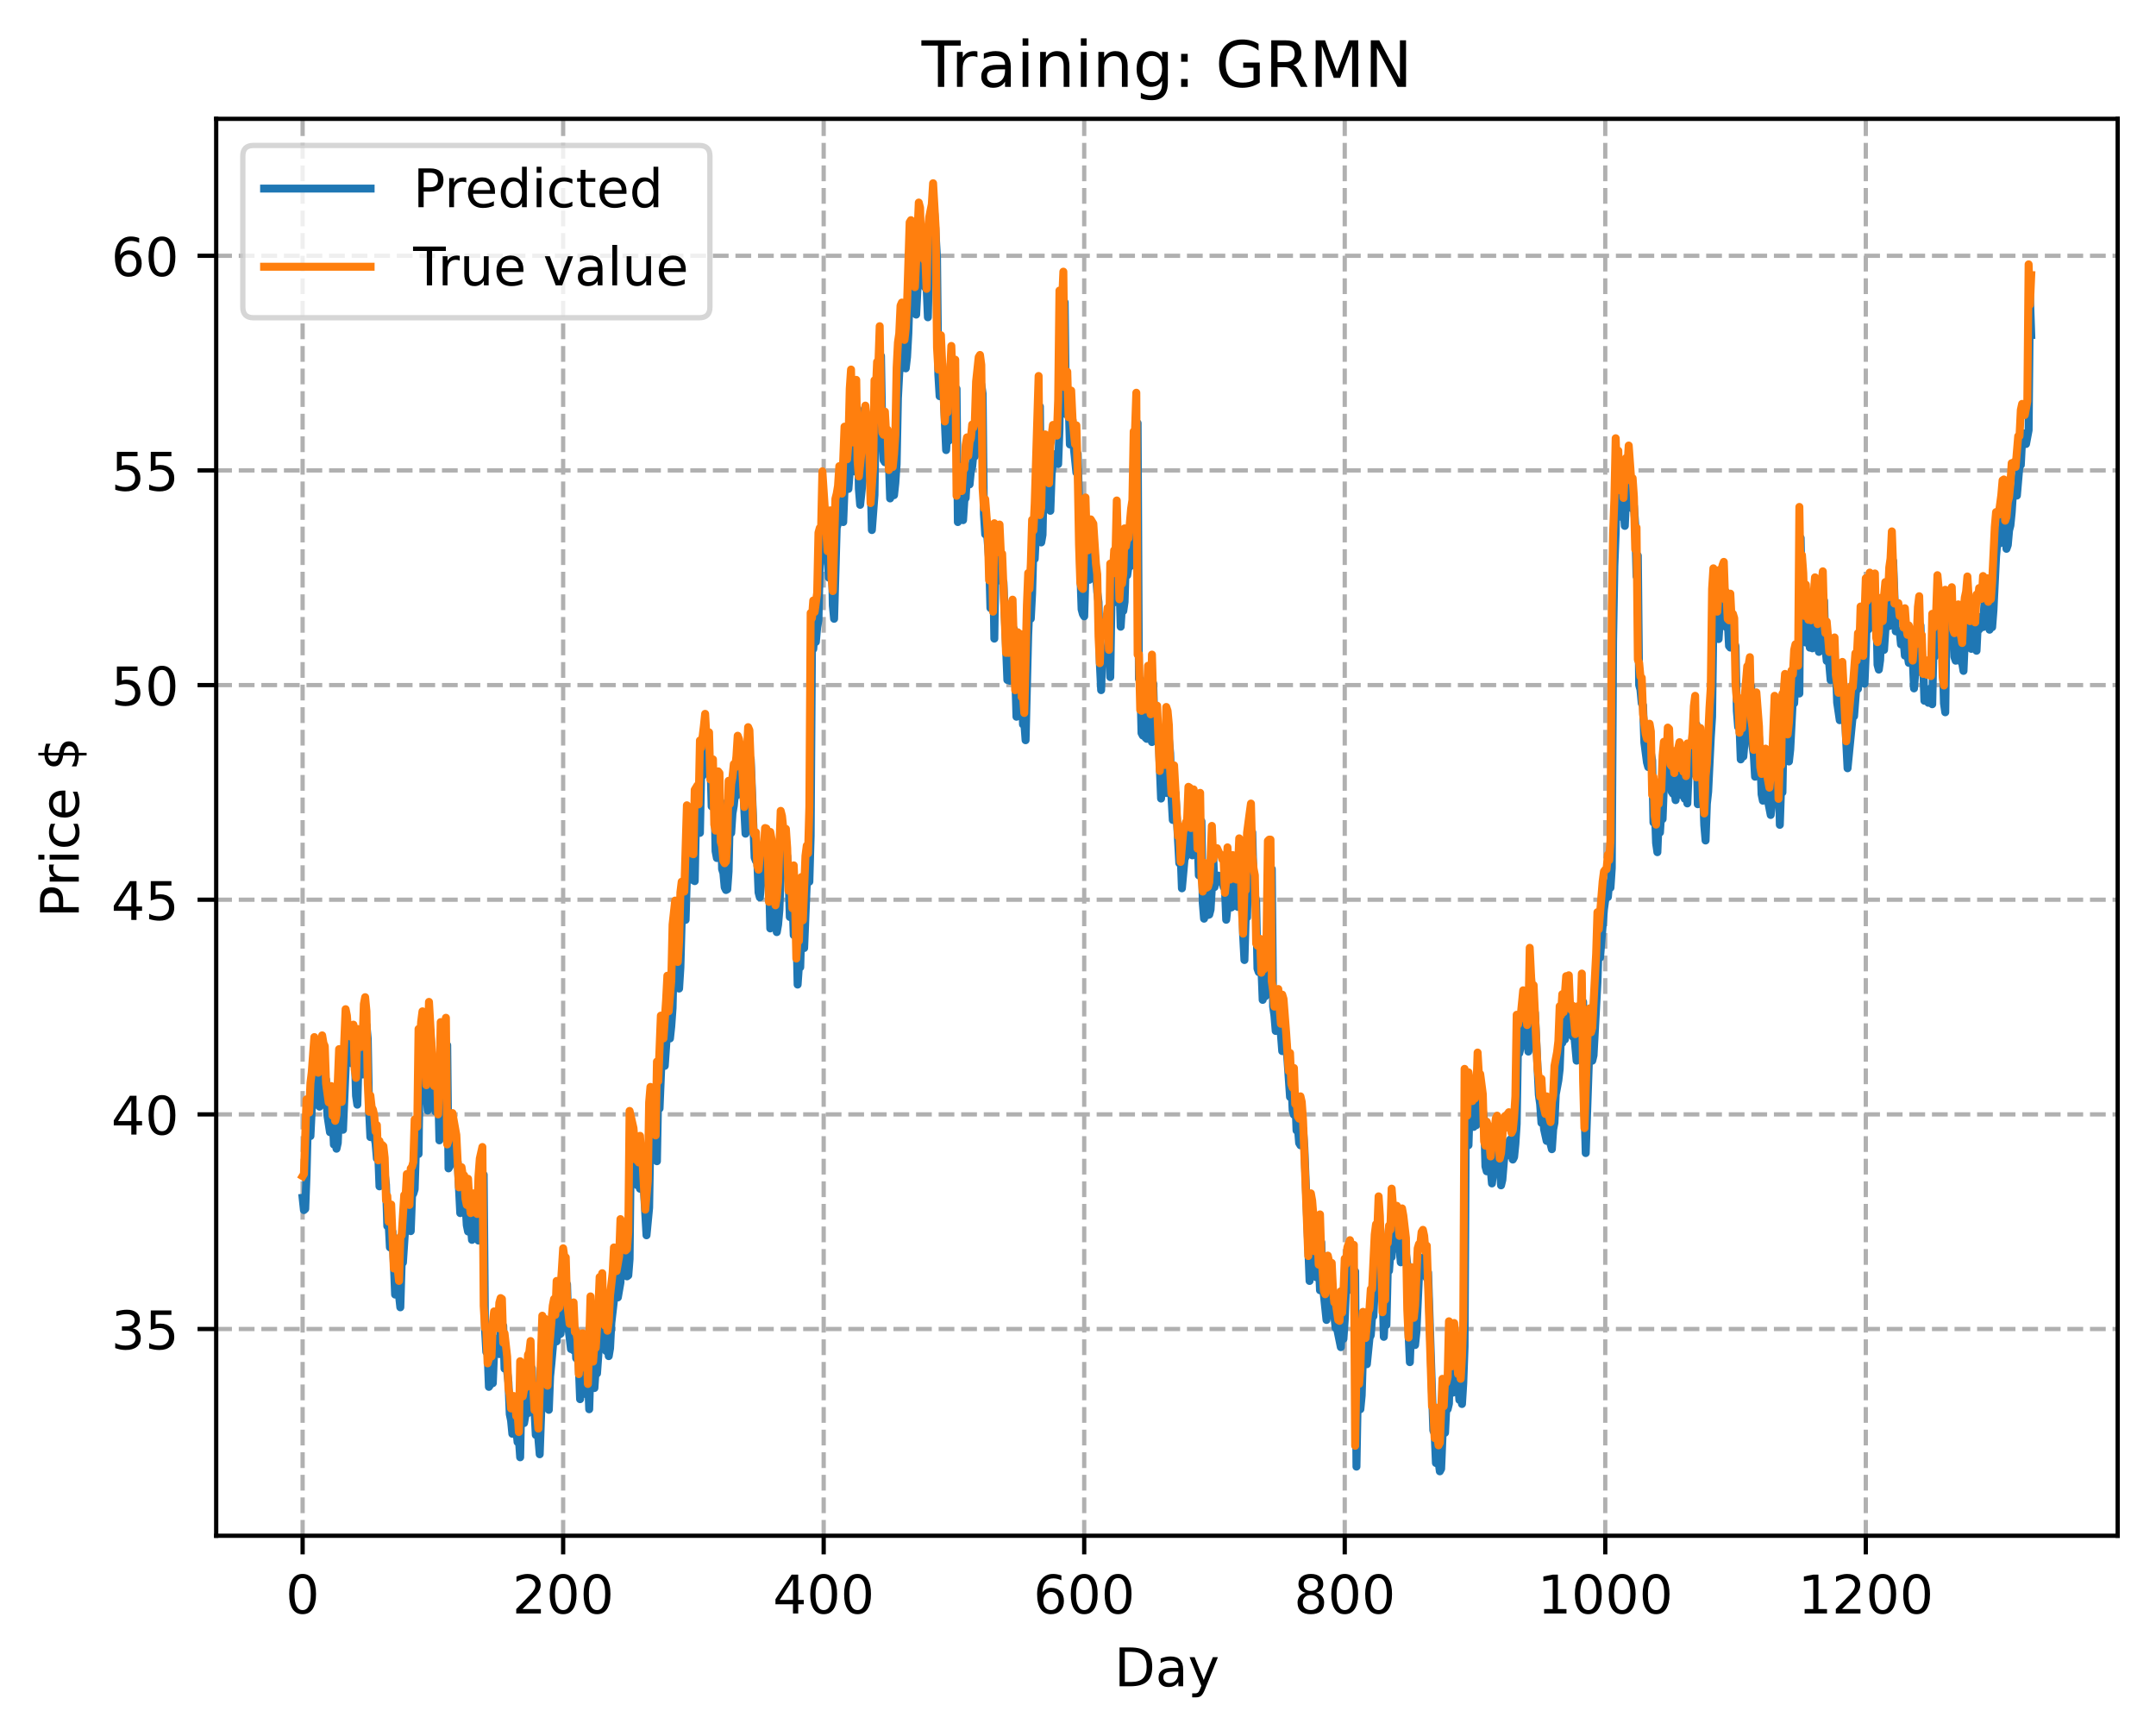 <?xml version="1.0" encoding="utf-8" standalone="no"?>
<!DOCTYPE svg PUBLIC "-//W3C//DTD SVG 1.1//EN"
  "http://www.w3.org/Graphics/SVG/1.1/DTD/svg11.dtd">
<!-- Created with matplotlib (https://matplotlib.org/) -->
<svg height="325.986pt" version="1.1" viewBox="0 0 404.923 325.986" width="404.923pt" xmlns="http://www.w3.org/2000/svg" xmlns:xlink="http://www.w3.org/1999/xlink">
 <defs>
  <style type="text/css">
*{stroke-linecap:butt;stroke-linejoin:round;}
  </style>
 </defs>
 <g id="figure_1">
  <g id="patch_1">
   <path d="M 0 325.986 
L 404.923 325.986 
L 404.923 0 
L 0 0 
z
" style="fill:#ffffff;"/>
  </g>
  <g id="axes_1">
   <g id="patch_2">
    <path d="M 40.603 288.43 
L 397.723 288.43 
L 397.723 22.318 
L 40.603 22.318 
z
" style="fill:#ffffff;"/>
   </g>
   <g id="matplotlib.axis_1">
    <g id="xtick_1">
     <g id="line2d_1">
      <path clip-path="url(#pc54af0d627)" d="M 56.836 288.43 
L 56.836 22.318 
" style="fill:none;stroke:#b0b0b0;stroke-dasharray:2.96,1.28;stroke-dashoffset:0;stroke-width:0.8;"/>
     </g>
     <g id="line2d_2">
      <defs>
       <path d="M 0 0 
L 0 3.5 
" id="m439c0b67e1" style="stroke:#000000;stroke-width:0.8;"/>
      </defs>
      <g>
       <use style="stroke:#000000;stroke-width:0.8;" x="56.836" xlink:href="#m439c0b67e1" y="288.43"/>
      </g>
     </g>
     <g id="text_1">
      <!-- 0 -->
      <defs>
       <path d="M 31.781 66.406 
Q 24.172 66.406 20.328 58.906 
Q 16.5 51.422 16.5 36.375 
Q 16.5 21.391 20.328 13.891 
Q 24.172 6.391 31.781 6.391 
Q 39.453 6.391 43.281 13.891 
Q 47.125 21.391 47.125 36.375 
Q 47.125 51.422 43.281 58.906 
Q 39.453 66.406 31.781 66.406 
z
M 31.781 74.219 
Q 44.047 74.219 50.516 64.516 
Q 56.984 54.828 56.984 36.375 
Q 56.984 17.969 50.516 8.266 
Q 44.047 -1.422 31.781 -1.422 
Q 19.531 -1.422 13.062 8.266 
Q 6.594 17.969 6.594 36.375 
Q 6.594 54.828 13.062 64.516 
Q 19.531 74.219 31.781 74.219 
z
" id="DejaVuSans-48"/>
      </defs>
      <g transform="translate(53.655 303.029)scale(0.1 -0.1)">
       <use xlink:href="#DejaVuSans-48"/>
      </g>
     </g>
    </g>
    <g id="xtick_2">
     <g id="line2d_3">
      <path clip-path="url(#pc54af0d627)" d="M 105.766 288.43 
L 105.766 22.318 
" style="fill:none;stroke:#b0b0b0;stroke-dasharray:2.96,1.28;stroke-dashoffset:0;stroke-width:0.8;"/>
     </g>
     <g id="line2d_4">
      <g>
       <use style="stroke:#000000;stroke-width:0.8;" x="105.766" xlink:href="#m439c0b67e1" y="288.43"/>
      </g>
     </g>
     <g id="text_2">
      <!-- 200 -->
      <defs>
       <path d="M 19.188 8.297 
L 53.609 8.297 
L 53.609 0 
L 7.328 0 
L 7.328 8.297 
Q 12.938 14.109 22.625 23.891 
Q 32.328 33.688 34.812 36.531 
Q 39.547 41.844 41.422 45.531 
Q 43.312 49.219 43.312 52.781 
Q 43.312 58.594 39.234 62.25 
Q 35.156 65.922 28.609 65.922 
Q 23.969 65.922 18.812 64.312 
Q 13.672 62.703 7.812 59.422 
L 7.812 69.391 
Q 13.766 71.781 18.938 73 
Q 24.125 74.219 28.422 74.219 
Q 39.75 74.219 46.484 68.547 
Q 53.219 62.891 53.219 53.422 
Q 53.219 48.922 51.531 44.891 
Q 49.859 40.875 45.406 35.406 
Q 44.188 33.984 37.641 27.219 
Q 31.109 20.453 19.188 8.297 
z
" id="DejaVuSans-50"/>
      </defs>
      <g transform="translate(96.223 303.029)scale(0.1 -0.1)">
       <use xlink:href="#DejaVuSans-50"/>
       <use x="63.623" xlink:href="#DejaVuSans-48"/>
       <use x="127.246" xlink:href="#DejaVuSans-48"/>
      </g>
     </g>
    </g>
    <g id="xtick_3">
     <g id="line2d_5">
      <path clip-path="url(#pc54af0d627)" d="M 154.697 288.43 
L 154.697 22.318 
" style="fill:none;stroke:#b0b0b0;stroke-dasharray:2.96,1.28;stroke-dashoffset:0;stroke-width:0.8;"/>
     </g>
     <g id="line2d_6">
      <g>
       <use style="stroke:#000000;stroke-width:0.8;" x="154.697" xlink:href="#m439c0b67e1" y="288.43"/>
      </g>
     </g>
     <g id="text_3">
      <!-- 400 -->
      <defs>
       <path d="M 37.797 64.312 
L 12.891 25.391 
L 37.797 25.391 
z
M 35.203 72.906 
L 47.609 72.906 
L 47.609 25.391 
L 58.016 25.391 
L 58.016 17.188 
L 47.609 17.188 
L 47.609 0 
L 37.797 0 
L 37.797 17.188 
L 4.891 17.188 
L 4.891 26.703 
z
" id="DejaVuSans-52"/>
      </defs>
      <g transform="translate(145.153 303.029)scale(0.1 -0.1)">
       <use xlink:href="#DejaVuSans-52"/>
       <use x="63.623" xlink:href="#DejaVuSans-48"/>
       <use x="127.246" xlink:href="#DejaVuSans-48"/>
      </g>
     </g>
    </g>
    <g id="xtick_4">
     <g id="line2d_7">
      <path clip-path="url(#pc54af0d627)" d="M 203.628 288.43 
L 203.628 22.318 
" style="fill:none;stroke:#b0b0b0;stroke-dasharray:2.96,1.28;stroke-dashoffset:0;stroke-width:0.8;"/>
     </g>
     <g id="line2d_8">
      <g>
       <use style="stroke:#000000;stroke-width:0.8;" x="203.628" xlink:href="#m439c0b67e1" y="288.43"/>
      </g>
     </g>
     <g id="text_4">
      <!-- 600 -->
      <defs>
       <path d="M 33.016 40.375 
Q 26.375 40.375 22.484 35.828 
Q 18.609 31.297 18.609 23.391 
Q 18.609 15.531 22.484 10.953 
Q 26.375 6.391 33.016 6.391 
Q 39.656 6.391 43.531 10.953 
Q 47.406 15.531 47.406 23.391 
Q 47.406 31.297 43.531 35.828 
Q 39.656 40.375 33.016 40.375 
z
M 52.594 71.297 
L 52.594 62.312 
Q 48.875 64.062 45.094 64.984 
Q 41.312 65.922 37.594 65.922 
Q 27.828 65.922 22.672 59.328 
Q 17.531 52.734 16.797 39.406 
Q 19.672 43.656 24.016 45.922 
Q 28.375 48.188 33.594 48.188 
Q 44.578 48.188 50.953 41.516 
Q 57.328 34.859 57.328 23.391 
Q 57.328 12.156 50.688 5.359 
Q 44.047 -1.422 33.016 -1.422 
Q 20.359 -1.422 13.672 8.266 
Q 6.984 17.969 6.984 36.375 
Q 6.984 53.656 15.188 63.938 
Q 23.391 74.219 37.203 74.219 
Q 40.922 74.219 44.703 73.484 
Q 48.484 72.75 52.594 71.297 
z
" id="DejaVuSans-54"/>
      </defs>
      <g transform="translate(194.084 303.029)scale(0.1 -0.1)">
       <use xlink:href="#DejaVuSans-54"/>
       <use x="63.623" xlink:href="#DejaVuSans-48"/>
       <use x="127.246" xlink:href="#DejaVuSans-48"/>
      </g>
     </g>
    </g>
    <g id="xtick_5">
     <g id="line2d_9">
      <path clip-path="url(#pc54af0d627)" d="M 252.558 288.43 
L 252.558 22.318 
" style="fill:none;stroke:#b0b0b0;stroke-dasharray:2.96,1.28;stroke-dashoffset:0;stroke-width:0.8;"/>
     </g>
     <g id="line2d_10">
      <g>
       <use style="stroke:#000000;stroke-width:0.8;" x="252.558" xlink:href="#m439c0b67e1" y="288.43"/>
      </g>
     </g>
     <g id="text_5">
      <!-- 800 -->
      <defs>
       <path d="M 31.781 34.625 
Q 24.75 34.625 20.719 30.859 
Q 16.703 27.094 16.703 20.516 
Q 16.703 13.922 20.719 10.156 
Q 24.75 6.391 31.781 6.391 
Q 38.812 6.391 42.859 10.172 
Q 46.922 13.969 46.922 20.516 
Q 46.922 27.094 42.891 30.859 
Q 38.875 34.625 31.781 34.625 
z
M 21.922 38.812 
Q 15.578 40.375 12.031 44.719 
Q 8.5 49.078 8.5 55.328 
Q 8.5 64.062 14.719 69.141 
Q 20.953 74.219 31.781 74.219 
Q 42.672 74.219 48.875 69.141 
Q 55.078 64.062 55.078 55.328 
Q 55.078 49.078 51.531 44.719 
Q 48 40.375 41.703 38.812 
Q 48.828 37.156 52.797 32.312 
Q 56.781 27.484 56.781 20.516 
Q 56.781 9.906 50.312 4.234 
Q 43.844 -1.422 31.781 -1.422 
Q 19.734 -1.422 13.25 4.234 
Q 6.781 9.906 6.781 20.516 
Q 6.781 27.484 10.781 32.312 
Q 14.797 37.156 21.922 38.812 
z
M 18.312 54.391 
Q 18.312 48.734 21.844 45.562 
Q 25.391 42.391 31.781 42.391 
Q 38.141 42.391 41.719 45.562 
Q 45.312 48.734 45.312 54.391 
Q 45.312 60.062 41.719 63.234 
Q 38.141 66.406 31.781 66.406 
Q 25.391 66.406 21.844 63.234 
Q 18.312 60.062 18.312 54.391 
z
" id="DejaVuSans-56"/>
      </defs>
      <g transform="translate(243.015 303.029)scale(0.1 -0.1)">
       <use xlink:href="#DejaVuSans-56"/>
       <use x="63.623" xlink:href="#DejaVuSans-48"/>
       <use x="127.246" xlink:href="#DejaVuSans-48"/>
      </g>
     </g>
    </g>
    <g id="xtick_6">
     <g id="line2d_11">
      <path clip-path="url(#pc54af0d627)" d="M 301.489 288.43 
L 301.489 22.318 
" style="fill:none;stroke:#b0b0b0;stroke-dasharray:2.96,1.28;stroke-dashoffset:0;stroke-width:0.8;"/>
     </g>
     <g id="line2d_12">
      <g>
       <use style="stroke:#000000;stroke-width:0.8;" x="301.489" xlink:href="#m439c0b67e1" y="288.43"/>
      </g>
     </g>
     <g id="text_6">
      <!-- 1000 -->
      <defs>
       <path d="M 12.406 8.297 
L 28.516 8.297 
L 28.516 63.922 
L 10.984 60.406 
L 10.984 69.391 
L 28.422 72.906 
L 38.281 72.906 
L 38.281 8.297 
L 54.391 8.297 
L 54.391 0 
L 12.406 0 
z
" id="DejaVuSans-49"/>
      </defs>
      <g transform="translate(288.764 303.029)scale(0.1 -0.1)">
       <use xlink:href="#DejaVuSans-49"/>
       <use x="63.623" xlink:href="#DejaVuSans-48"/>
       <use x="127.246" xlink:href="#DejaVuSans-48"/>
       <use x="190.869" xlink:href="#DejaVuSans-48"/>
      </g>
     </g>
    </g>
    <g id="xtick_7">
     <g id="line2d_13">
      <path clip-path="url(#pc54af0d627)" d="M 350.419 288.43 
L 350.419 22.318 
" style="fill:none;stroke:#b0b0b0;stroke-dasharray:2.96,1.28;stroke-dashoffset:0;stroke-width:0.8;"/>
     </g>
     <g id="line2d_14">
      <g>
       <use style="stroke:#000000;stroke-width:0.8;" x="350.419" xlink:href="#m439c0b67e1" y="288.43"/>
      </g>
     </g>
     <g id="text_7">
      <!-- 1200 -->
      <g transform="translate(337.694 303.029)scale(0.1 -0.1)">
       <use xlink:href="#DejaVuSans-49"/>
       <use x="63.623" xlink:href="#DejaVuSans-50"/>
       <use x="127.246" xlink:href="#DejaVuSans-48"/>
       <use x="190.869" xlink:href="#DejaVuSans-48"/>
      </g>
     </g>
    </g>
    <g id="text_8">
     <!-- Day -->
     <defs>
      <path d="M 19.672 64.797 
L 19.672 8.109 
L 31.594 8.109 
Q 46.688 8.109 53.688 14.938 
Q 60.688 21.781 60.688 36.531 
Q 60.688 51.172 53.688 57.984 
Q 46.688 64.797 31.594 64.797 
z
M 9.812 72.906 
L 30.078 72.906 
Q 51.266 72.906 61.172 64.094 
Q 71.094 55.281 71.094 36.531 
Q 71.094 17.672 61.125 8.828 
Q 51.172 0 30.078 0 
L 9.812 0 
z
" id="DejaVuSans-68"/>
      <path d="M 34.281 27.484 
Q 23.391 27.484 19.188 25 
Q 14.984 22.516 14.984 16.5 
Q 14.984 11.719 18.141 8.906 
Q 21.297 6.109 26.703 6.109 
Q 34.188 6.109 38.703 11.406 
Q 43.219 16.703 43.219 25.484 
L 43.219 27.484 
z
M 52.203 31.203 
L 52.203 0 
L 43.219 0 
L 43.219 8.297 
Q 40.141 3.328 35.547 0.953 
Q 30.953 -1.422 24.312 -1.422 
Q 15.922 -1.422 10.953 3.297 
Q 6 8.016 6 15.922 
Q 6 25.141 12.172 29.828 
Q 18.359 34.516 30.609 34.516 
L 43.219 34.516 
L 43.219 35.406 
Q 43.219 41.609 39.141 45 
Q 35.062 48.391 27.688 48.391 
Q 23 48.391 18.547 47.266 
Q 14.109 46.141 10.016 43.891 
L 10.016 52.203 
Q 14.938 54.109 19.578 55.047 
Q 24.219 56 28.609 56 
Q 40.484 56 46.344 49.844 
Q 52.203 43.703 52.203 31.203 
z
" id="DejaVuSans-97"/>
      <path d="M 32.172 -5.078 
Q 28.375 -14.844 24.75 -17.812 
Q 21.141 -20.797 15.094 -20.797 
L 7.906 -20.797 
L 7.906 -13.281 
L 13.188 -13.281 
Q 16.891 -13.281 18.938 -11.516 
Q 21 -9.766 23.484 -3.219 
L 25.094 0.875 
L 2.984 54.688 
L 12.5 54.688 
L 29.594 11.922 
L 46.688 54.688 
L 56.203 54.688 
z
" id="DejaVuSans-121"/>
     </defs>
     <g transform="translate(209.29 316.707)scale(0.1 -0.1)">
      <use xlink:href="#DejaVuSans-68"/>
      <use x="77.002" xlink:href="#DejaVuSans-97"/>
      <use x="138.281" xlink:href="#DejaVuSans-121"/>
     </g>
    </g>
   </g>
   <g id="matplotlib.axis_2">
    <g id="ytick_1">
     <g id="line2d_15">
      <path clip-path="url(#pc54af0d627)" d="M 40.603 249.606 
L 397.723 249.606 
" style="fill:none;stroke:#b0b0b0;stroke-dasharray:2.96,1.28;stroke-dashoffset:0;stroke-width:0.8;"/>
     </g>
     <g id="line2d_16">
      <defs>
       <path d="M 0 0 
L -3.5 0 
" id="m0d744390eb" style="stroke:#000000;stroke-width:0.8;"/>
      </defs>
      <g>
       <use style="stroke:#000000;stroke-width:0.8;" x="40.603" xlink:href="#m0d744390eb" y="249.606"/>
      </g>
     </g>
     <g id="text_9">
      <!-- 35 -->
      <defs>
       <path d="M 40.578 39.312 
Q 47.656 37.797 51.625 33 
Q 55.609 28.219 55.609 21.188 
Q 55.609 10.406 48.188 4.484 
Q 40.766 -1.422 27.094 -1.422 
Q 22.516 -1.422 17.656 -0.516 
Q 12.797 0.391 7.625 2.203 
L 7.625 11.719 
Q 11.719 9.328 16.594 8.109 
Q 21.484 6.891 26.812 6.891 
Q 36.078 6.891 40.938 10.547 
Q 45.797 14.203 45.797 21.188 
Q 45.797 27.641 41.281 31.266 
Q 36.766 34.906 28.719 34.906 
L 20.219 34.906 
L 20.219 43.016 
L 29.109 43.016 
Q 36.375 43.016 40.234 45.922 
Q 44.094 48.828 44.094 54.297 
Q 44.094 59.906 40.109 62.906 
Q 36.141 65.922 28.719 65.922 
Q 24.656 65.922 20.016 65.031 
Q 15.375 64.156 9.812 62.312 
L 9.812 71.094 
Q 15.438 72.656 20.344 73.438 
Q 25.25 74.219 29.594 74.219 
Q 40.828 74.219 47.359 69.109 
Q 53.906 64.016 53.906 55.328 
Q 53.906 49.266 50.438 45.094 
Q 46.969 40.922 40.578 39.312 
z
" id="DejaVuSans-51"/>
       <path d="M 10.797 72.906 
L 49.516 72.906 
L 49.516 64.594 
L 19.828 64.594 
L 19.828 46.734 
Q 21.969 47.469 24.109 47.828 
Q 26.266 48.188 28.422 48.188 
Q 40.625 48.188 47.75 41.5 
Q 54.891 34.812 54.891 23.391 
Q 54.891 11.625 47.562 5.094 
Q 40.234 -1.422 26.906 -1.422 
Q 22.312 -1.422 17.547 -0.641 
Q 12.797 0.141 7.719 1.703 
L 7.719 11.625 
Q 12.109 9.234 16.797 8.062 
Q 21.484 6.891 26.703 6.891 
Q 35.156 6.891 40.078 11.328 
Q 45.016 15.766 45.016 23.391 
Q 45.016 31 40.078 35.438 
Q 35.156 39.891 26.703 39.891 
Q 22.75 39.891 18.812 39.016 
Q 14.891 38.141 10.797 36.281 
z
" id="DejaVuSans-53"/>
      </defs>
      <g transform="translate(20.878 253.405)scale(0.1 -0.1)">
       <use xlink:href="#DejaVuSans-51"/>
       <use x="63.623" xlink:href="#DejaVuSans-53"/>
      </g>
     </g>
    </g>
    <g id="ytick_2">
     <g id="line2d_17">
      <path clip-path="url(#pc54af0d627)" d="M 40.603 209.293 
L 397.723 209.293 
" style="fill:none;stroke:#b0b0b0;stroke-dasharray:2.96,1.28;stroke-dashoffset:0;stroke-width:0.8;"/>
     </g>
     <g id="line2d_18">
      <g>
       <use style="stroke:#000000;stroke-width:0.8;" x="40.603" xlink:href="#m0d744390eb" y="209.293"/>
      </g>
     </g>
     <g id="text_10">
      <!-- 40 -->
      <g transform="translate(20.878 213.092)scale(0.1 -0.1)">
       <use xlink:href="#DejaVuSans-52"/>
       <use x="63.623" xlink:href="#DejaVuSans-48"/>
      </g>
     </g>
    </g>
    <g id="ytick_3">
     <g id="line2d_19">
      <path clip-path="url(#pc54af0d627)" d="M 40.603 168.98 
L 397.723 168.98 
" style="fill:none;stroke:#b0b0b0;stroke-dasharray:2.96,1.28;stroke-dashoffset:0;stroke-width:0.8;"/>
     </g>
     <g id="line2d_20">
      <g>
       <use style="stroke:#000000;stroke-width:0.8;" x="40.603" xlink:href="#m0d744390eb" y="168.98"/>
      </g>
     </g>
     <g id="text_11">
      <!-- 45 -->
      <g transform="translate(20.878 172.779)scale(0.1 -0.1)">
       <use xlink:href="#DejaVuSans-52"/>
       <use x="63.623" xlink:href="#DejaVuSans-53"/>
      </g>
     </g>
    </g>
    <g id="ytick_4">
     <g id="line2d_21">
      <path clip-path="url(#pc54af0d627)" d="M 40.603 128.666 
L 397.723 128.666 
" style="fill:none;stroke:#b0b0b0;stroke-dasharray:2.96,1.28;stroke-dashoffset:0;stroke-width:0.8;"/>
     </g>
     <g id="line2d_22">
      <g>
       <use style="stroke:#000000;stroke-width:0.8;" x="40.603" xlink:href="#m0d744390eb" y="128.666"/>
      </g>
     </g>
     <g id="text_12">
      <!-- 50 -->
      <g transform="translate(20.878 132.466)scale(0.1 -0.1)">
       <use xlink:href="#DejaVuSans-53"/>
       <use x="63.623" xlink:href="#DejaVuSans-48"/>
      </g>
     </g>
    </g>
    <g id="ytick_5">
     <g id="line2d_23">
      <path clip-path="url(#pc54af0d627)" d="M 40.603 88.353 
L 397.723 88.353 
" style="fill:none;stroke:#b0b0b0;stroke-dasharray:2.96,1.28;stroke-dashoffset:0;stroke-width:0.8;"/>
     </g>
     <g id="line2d_24">
      <g>
       <use style="stroke:#000000;stroke-width:0.8;" x="40.603" xlink:href="#m0d744390eb" y="88.353"/>
      </g>
     </g>
     <g id="text_13">
      <!-- 55 -->
      <g transform="translate(20.878 92.152)scale(0.1 -0.1)">
       <use xlink:href="#DejaVuSans-53"/>
       <use x="63.623" xlink:href="#DejaVuSans-53"/>
      </g>
     </g>
    </g>
    <g id="ytick_6">
     <g id="line2d_25">
      <path clip-path="url(#pc54af0d627)" d="M 40.603 48.04 
L 397.723 48.04 
" style="fill:none;stroke:#b0b0b0;stroke-dasharray:2.96,1.28;stroke-dashoffset:0;stroke-width:0.8;"/>
     </g>
     <g id="line2d_26">
      <g>
       <use style="stroke:#000000;stroke-width:0.8;" x="40.603" xlink:href="#m0d744390eb" y="48.04"/>
      </g>
     </g>
     <g id="text_14">
      <!-- 60 -->
      <g transform="translate(20.878 51.839)scale(0.1 -0.1)">
       <use xlink:href="#DejaVuSans-54"/>
       <use x="63.623" xlink:href="#DejaVuSans-48"/>
      </g>
     </g>
    </g>
    <g id="text_15">
     <!-- Price $ -->
     <defs>
      <path d="M 19.672 64.797 
L 19.672 37.406 
L 32.078 37.406 
Q 38.969 37.406 42.719 40.969 
Q 46.484 44.531 46.484 51.125 
Q 46.484 57.672 42.719 61.234 
Q 38.969 64.797 32.078 64.797 
z
M 9.812 72.906 
L 32.078 72.906 
Q 44.344 72.906 50.609 67.359 
Q 56.891 61.812 56.891 51.125 
Q 56.891 40.328 50.609 34.812 
Q 44.344 29.297 32.078 29.297 
L 19.672 29.297 
L 19.672 0 
L 9.812 0 
z
" id="DejaVuSans-80"/>
      <path d="M 41.109 46.297 
Q 39.594 47.172 37.812 47.578 
Q 36.031 48 33.891 48 
Q 26.266 48 22.188 43.047 
Q 18.109 38.094 18.109 28.812 
L 18.109 0 
L 9.078 0 
L 9.078 54.688 
L 18.109 54.688 
L 18.109 46.188 
Q 20.953 51.172 25.484 53.578 
Q 30.031 56 36.531 56 
Q 37.453 56 38.578 55.875 
Q 39.703 55.766 41.062 55.516 
z
" id="DejaVuSans-114"/>
      <path d="M 9.422 54.688 
L 18.406 54.688 
L 18.406 0 
L 9.422 0 
z
M 9.422 75.984 
L 18.406 75.984 
L 18.406 64.594 
L 9.422 64.594 
z
" id="DejaVuSans-105"/>
      <path d="M 48.781 52.594 
L 48.781 44.188 
Q 44.969 46.297 41.141 47.344 
Q 37.312 48.391 33.406 48.391 
Q 24.656 48.391 19.812 42.844 
Q 14.984 37.312 14.984 27.297 
Q 14.984 17.281 19.812 11.734 
Q 24.656 6.203 33.406 6.203 
Q 37.312 6.203 41.141 7.25 
Q 44.969 8.297 48.781 10.406 
L 48.781 2.094 
Q 45.016 0.344 40.984 -0.531 
Q 36.969 -1.422 32.422 -1.422 
Q 20.062 -1.422 12.781 6.344 
Q 5.516 14.109 5.516 27.297 
Q 5.516 40.672 12.859 48.328 
Q 20.219 56 33.016 56 
Q 37.156 56 41.109 55.141 
Q 45.062 54.297 48.781 52.594 
z
" id="DejaVuSans-99"/>
      <path d="M 56.203 29.594 
L 56.203 25.203 
L 14.891 25.203 
Q 15.484 15.922 20.484 11.062 
Q 25.484 6.203 34.422 6.203 
Q 39.594 6.203 44.453 7.469 
Q 49.312 8.734 54.109 11.281 
L 54.109 2.781 
Q 49.266 0.734 44.188 -0.344 
Q 39.109 -1.422 33.891 -1.422 
Q 20.797 -1.422 13.156 6.188 
Q 5.516 13.812 5.516 26.812 
Q 5.516 40.234 12.766 48.109 
Q 20.016 56 32.328 56 
Q 43.359 56 49.781 48.891 
Q 56.203 41.797 56.203 29.594 
z
M 47.219 32.234 
Q 47.125 39.594 43.094 43.984 
Q 39.062 48.391 32.422 48.391 
Q 24.906 48.391 20.391 44.141 
Q 15.875 39.891 15.188 32.172 
z
" id="DejaVuSans-101"/>
      <path id="DejaVuSans-32"/>
      <path d="M 33.797 -14.703 
L 28.906 -14.703 
L 28.859 0 
Q 23.734 0.094 18.609 1.188 
Q 13.484 2.297 8.297 4.5 
L 8.297 13.281 
Q 13.281 10.156 18.375 8.562 
Q 23.484 6.984 28.906 6.938 
L 28.906 29.203 
Q 18.109 30.953 13.203 35.156 
Q 8.297 39.359 8.297 46.688 
Q 8.297 54.641 13.625 59.219 
Q 18.953 63.812 28.906 64.5 
L 28.906 75.984 
L 33.797 75.984 
L 33.797 64.656 
Q 38.328 64.453 42.578 63.688 
Q 46.828 62.938 50.875 61.625 
L 50.875 53.078 
Q 46.828 55.125 42.547 56.25 
Q 38.281 57.375 33.797 57.562 
L 33.797 36.719 
Q 44.875 35.016 50.094 30.609 
Q 55.328 26.219 55.328 18.609 
Q 55.328 10.359 49.781 5.594 
Q 44.234 0.828 33.797 0.094 
z
M 28.906 37.594 
L 28.906 57.625 
Q 23.25 56.984 20.266 54.391 
Q 17.281 51.812 17.281 47.516 
Q 17.281 43.312 20.031 40.969 
Q 22.797 38.625 28.906 37.594 
z
M 33.797 28.219 
L 33.797 7.078 
Q 39.984 7.906 43.141 10.594 
Q 46.297 13.281 46.297 17.672 
Q 46.297 21.969 43.281 24.5 
Q 40.281 27.047 33.797 28.219 
z
" id="DejaVuSans-36"/>
     </defs>
     <g transform="translate(14.798 172.342)rotate(-90)scale(0.1 -0.1)">
      <use xlink:href="#DejaVuSans-80"/>
      <use x="58.553" xlink:href="#DejaVuSans-114"/>
      <use x="99.666" xlink:href="#DejaVuSans-105"/>
      <use x="127.449" xlink:href="#DejaVuSans-99"/>
      <use x="182.43" xlink:href="#DejaVuSans-101"/>
      <use x="243.953" xlink:href="#DejaVuSans-32"/>
      <use x="275.74" xlink:href="#DejaVuSans-36"/>
     </g>
    </g>
   </g>
   <g id="line2d_27">
    <path clip-path="url(#pc54af0d627)" d="M 56.836 224.963 
L 57.081 227.272 
L 57.325 227.047 
L 57.57 220.687 
L 57.814 211.031 
L 58.059 211.329 
L 58.304 213.369 
L 58.548 208.369 
L 58.793 206.698 
L 59.282 200.94 
L 59.772 206.915 
L 60.016 207.843 
L 60.261 206.453 
L 60.506 206.241 
L 60.75 201.059 
L 60.995 202.336 
L 61.24 202.774 
L 61.484 209.432 
L 61.974 212.646 
L 62.463 209.595 
L 62.708 214.965 
L 62.952 211.976 
L 63.197 215.745 
L 63.441 214.642 
L 63.931 202.506 
L 64.175 211.648 
L 64.42 212.187 
L 65.154 195.045 
L 65.399 196.156 
L 65.643 199.329 
L 65.888 197.909 
L 66.133 199.74 
L 66.622 197.619 
L 66.867 205.798 
L 67.111 207.477 
L 67.356 198.494 
L 67.601 200.365 
L 67.845 200.188 
L 68.09 201.808 
L 68.335 200.85 
L 68.579 193.822 
L 68.824 192.499 
L 69.069 195.125 
L 69.313 208.324 
L 69.558 213.561 
L 69.802 210.594 
L 70.047 212.791 
L 70.292 213.517 
L 70.536 214.706 
L 70.781 217.587 
L 71.026 216.418 
L 71.27 222.815 
L 71.515 219.378 
L 71.76 220.677 
L 72.004 220.105 
L 72.249 220.385 
L 72.494 222.49 
L 72.738 230.281 
L 72.983 229.581 
L 73.228 234.272 
L 73.472 234.406 
L 73.717 231.353 
L 74.206 243.138 
L 74.451 238.47 
L 74.696 242.2 
L 74.94 243.277 
L 75.185 245.531 
L 75.429 237.458 
L 75.674 237.131 
L 76.163 229.715 
L 76.408 230.131 
L 76.653 225.694 
L 76.897 227.297 
L 77.142 231.223 
L 77.387 224.592 
L 77.631 224.161 
L 77.876 223.355 
L 78.121 215.595 
L 78.365 215.269 
L 78.61 216.738 
L 78.855 198.786 
L 79.099 200.747 
L 79.589 195.194 
L 79.833 205.372 
L 80.078 204.842 
L 80.323 208.567 
L 80.567 202.87 
L 80.812 193.516 
L 81.546 205.644 
L 81.79 208.757 
L 82.035 208.45 
L 82.28 203.841 
L 82.524 214.173 
L 82.769 208.473 
L 83.014 197.355 
L 83.258 197.704 
L 83.503 197.81 
L 83.748 197.784 
L 83.992 196.3 
L 84.237 219.438 
L 84.482 219.028 
L 85.216 214.355 
L 85.705 217.621 
L 85.95 218.239 
L 86.439 227.837 
L 86.928 224.243 
L 87.173 225.897 
L 87.417 225.9 
L 87.662 230.098 
L 87.907 231.294 
L 88.151 226.512 
L 88.641 232.865 
L 89.13 229.197 
L 89.375 229.844 
L 89.864 233 
L 90.109 226.079 
L 90.353 222.773 
L 90.843 220.633 
L 91.087 249.548 
L 91.332 253.919 
L 91.577 254.035 
L 91.821 260.473 
L 92.066 260.097 
L 92.311 257.308 
L 92.555 259.78 
L 92.8 253.707 
L 93.044 251.426 
L 93.289 252.522 
L 93.534 252.201 
L 93.778 254.316 
L 94.023 249.711 
L 94.268 248.817 
L 94.512 249.02 
L 94.757 257.04 
L 95.002 255.379 
L 95.491 259.619 
L 95.736 265.592 
L 95.98 266.774 
L 96.225 269.293 
L 96.47 268.576 
L 96.714 267.13 
L 96.959 268.307 
L 97.204 270.84 
L 97.448 270.216 
L 97.693 273.697 
L 97.938 260.856 
L 98.182 267.116 
L 98.427 267.272 
L 98.916 264.518 
L 99.161 265.406 
L 99.405 259.572 
L 99.65 259.006 
L 99.895 256.964 
L 100.139 265.209 
L 100.384 264.944 
L 100.629 269.503 
L 100.873 267.326 
L 101.363 273.131 
L 102.097 252.437 
L 102.341 256.932 
L 102.586 252.823 
L 102.831 253.87 
L 103.075 264.787 
L 103.32 258.48 
L 103.565 256.026 
L 104.054 250.468 
L 104.299 249.136 
L 104.543 251.934 
L 104.788 245.698 
L 105.032 250.651 
L 105.277 250.504 
L 105.766 243.463 
L 106.011 239.627 
L 106.256 241.313 
L 106.5 241.21 
L 106.745 249.275 
L 107.234 253.37 
L 107.479 250.485 
L 107.724 253.626 
L 107.968 249.746 
L 108.213 255.088 
L 108.458 254.978 
L 108.702 256.435 
L 108.947 262.784 
L 109.681 255.467 
L 109.926 259.843 
L 110.17 261.897 
L 110.415 257.77 
L 110.66 264.676 
L 111.149 248.742 
L 111.638 260.692 
L 111.883 257.087 
L 112.127 257.962 
L 112.617 251.065 
L 112.861 245.126 
L 113.106 245.339 
L 113.351 244.263 
L 113.595 252.767 
L 113.84 253.743 
L 114.085 251.689 
L 114.329 254.699 
L 114.574 253.231 
L 114.819 248.456 
L 115.308 244.206 
L 115.553 239.502 
L 115.797 243.042 
L 116.042 243.675 
L 116.531 240.85 
L 116.776 234.154 
L 117.02 234.576 
L 117.265 239.219 
L 117.51 236.866 
L 117.754 239.717 
L 117.999 239.542 
L 118.244 236.45 
L 118.488 214.302 
L 119.222 217.077 
L 119.712 222.62 
L 119.956 222.159 
L 120.201 223.263 
L 120.446 218.508 
L 120.69 222.181 
L 120.935 223.489 
L 121.424 232.004 
L 121.914 226.827 
L 122.158 212.524 
L 122.403 209.574 
L 122.648 209.849 
L 122.892 211.136 
L 123.137 216.363 
L 123.381 218.093 
L 123.626 204.642 
L 123.871 208.193 
L 124.36 196.267 
L 124.605 196.913 
L 124.849 200.19 
L 125.339 193.082 
L 125.583 188.509 
L 125.828 195.041 
L 126.073 192.734 
L 126.317 189.31 
L 126.562 179.029 
L 127.051 174.567 
L 127.296 185.228 
L 127.541 185.665 
L 127.785 181.73 
L 128.03 172.863 
L 128.275 170.983 
L 128.519 172.836 
L 128.764 172.762 
L 129.253 156.655 
L 129.498 157.744 
L 129.742 157.203 
L 129.987 159.823 
L 130.232 165.349 
L 130.476 165.487 
L 130.721 153.712 
L 131.21 153.022 
L 131.455 156.427 
L 131.7 144.555 
L 131.944 145.719 
L 132.678 139.413 
L 132.923 143.794 
L 133.412 142.771 
L 133.657 151.446 
L 134.146 147.851 
L 134.391 159.853 
L 134.636 161.15 
L 134.88 150.872 
L 135.125 150.17 
L 135.369 150.638 
L 135.614 163.22 
L 135.859 163.977 
L 136.103 166.656 
L 136.348 167.158 
L 136.593 167.029 
L 136.837 163.642 
L 137.082 152.306 
L 137.327 156.442 
L 137.571 152.76 
L 137.816 151.324 
L 138.061 148.822 
L 138.305 149.441 
L 138.55 147.389 
L 138.795 143.576 
L 139.039 144.163 
L 139.529 147.057 
L 140.018 156.576 
L 140.752 141.995 
L 140.996 142.581 
L 141.73 161.065 
L 141.975 161.695 
L 142.22 161.378 
L 142.464 167.607 
L 142.709 168.538 
L 142.954 165.929 
L 143.198 165.033 
L 143.443 164.61 
L 143.688 165.391 
L 143.932 160.868 
L 144.177 160.873 
L 144.422 164.585 
L 144.666 174.373 
L 144.911 161.594 
L 145.156 162.802 
L 145.4 168.705 
L 145.645 171.023 
L 145.89 175.065 
L 146.134 173.672 
L 146.379 170.885 
L 146.868 157.835 
L 147.113 158.695 
L 147.357 160.897 
L 147.602 161.478 
L 147.847 160.761 
L 148.091 164.326 
L 148.336 172.224 
L 148.581 171.86 
L 148.825 168.872 
L 149.07 175.616 
L 149.315 167.916 
L 149.559 173.701 
L 149.804 184.918 
L 150.049 181.322 
L 150.293 181.672 
L 150.538 173.227 
L 150.783 170.13 
L 151.027 178.059 
L 151.517 166.061 
L 151.761 164.11 
L 152.006 165.598 
L 152.251 156.981 
L 152.495 121.281 
L 152.74 121.9 
L 152.984 118.745 
L 153.229 120.56 
L 153.474 117.844 
L 153.718 116.48 
L 153.963 105.477 
L 154.208 104.625 
L 154.452 105.141 
L 154.697 94.178 
L 155.676 108.499 
L 155.92 106.29 
L 156.165 101.164 
L 156.41 113.701 
L 156.654 116.217 
L 157.144 99.113 
L 157.388 98.3 
L 157.633 96.922 
L 157.878 93.141 
L 158.122 94.182 
L 158.367 98.05 
L 158.856 85.705 
L 159.345 91.828 
L 159.59 88.651 
L 159.835 78.675 
L 160.079 75.104 
L 160.324 88.094 
L 160.569 88.556 
L 160.813 79.43 
L 161.058 76.764 
L 161.303 91.795 
L 161.547 94.815 
L 162.037 90.154 
L 162.771 81.811 
L 163.015 84.089 
L 163.26 84.82 
L 163.505 89.661 
L 163.749 99.551 
L 164.239 92.966 
L 164.483 77.216 
L 164.728 79.455 
L 164.972 73.84 
L 165.217 74.024 
L 165.462 66.856 
L 165.706 81.474 
L 165.951 86.435 
L 166.196 86.814 
L 166.44 82.57 
L 166.685 87.03 
L 166.93 86.23 
L 167.174 93.613 
L 167.419 93.109 
L 167.664 89.922 
L 167.908 93.002 
L 168.153 90.738 
L 168.398 87.153 
L 168.642 74.782 
L 168.887 70.067 
L 169.132 68.377 
L 169.376 63.13 
L 169.621 62.377 
L 169.866 63.656 
L 170.11 69.18 
L 170.355 67.045 
L 170.6 62.615 
L 171.089 47.596 
L 171.333 47.141 
L 171.578 47.336 
L 172.067 59.087 
L 172.557 49.403 
L 172.801 43.675 
L 173.046 44.71 
L 173.291 53.131 
L 173.535 52.789 
L 173.78 54.016 
L 174.025 53.762 
L 174.269 59.592 
L 174.514 48.913 
L 174.759 46.419 
L 175.248 44.091 
L 175.493 40.068 
L 175.982 48.386 
L 176.227 70.302 
L 176.471 74.408 
L 176.716 73.191 
L 176.96 68.328 
L 177.694 84.532 
L 177.939 80.716 
L 178.184 82.781 
L 178.428 78.002 
L 178.673 75.807 
L 178.918 70.643 
L 179.162 76.926 
L 179.407 73.585 
L 179.652 73.015 
L 179.896 98.05 
L 180.141 93.439 
L 180.386 97.286 
L 180.63 93.034 
L 180.875 97.691 
L 181.12 93.945 
L 181.364 93.544 
L 181.609 89.117 
L 181.854 87.643 
L 182.098 90.981 
L 182.343 88.435 
L 182.588 87.644 
L 182.832 85.128 
L 183.077 85.717 
L 183.321 84.854 
L 183.566 77.242 
L 184.055 72.667 
L 184.3 72.215 
L 184.545 73.923 
L 184.789 96.551 
L 185.034 100.359 
L 185.279 98.687 
L 185.768 105.263 
L 186.013 114.2 
L 186.257 107.664 
L 186.502 105.294 
L 186.747 119.942 
L 186.991 103.861 
L 187.236 109.073 
L 187.481 105.636 
L 187.725 104.982 
L 187.97 103.93 
L 188.215 109.23 
L 188.459 109.329 
L 188.948 121.469 
L 189.193 127.706 
L 189.438 123.935 
L 189.682 127.857 
L 189.927 119.226 
L 190.172 119.095 
L 190.416 118.111 
L 190.906 134.616 
L 191.395 123.972 
L 191.64 133.331 
L 191.884 124.637 
L 192.129 136.062 
L 192.374 135.721 
L 192.618 139.023 
L 193.108 119.257 
L 193.352 113.346 
L 193.597 116.209 
L 193.842 111.47 
L 194.086 103.116 
L 194.331 104.973 
L 194.575 100.068 
L 195.309 76.358 
L 195.554 101.877 
L 195.799 100.45 
L 196.043 89.62 
L 196.288 87.901 
L 196.533 87.147 
L 196.777 89.058 
L 197.022 94.119 
L 197.267 95.939 
L 197.511 88.964 
L 198.001 85.301 
L 198.245 86.34 
L 198.49 86.11 
L 198.735 87.165 
L 198.979 80.608 
L 199.224 60.445 
L 199.469 63.946 
L 199.713 62.512 
L 199.958 56.777 
L 200.203 77.787 
L 200.447 76.875 
L 200.692 75.004 
L 200.936 83.472 
L 201.181 82.529 
L 201.426 78.902 
L 201.67 84.008 
L 202.16 88.761 
L 202.404 85.242 
L 202.649 94.03 
L 202.894 107.255 
L 203.138 114.447 
L 203.383 115.351 
L 203.628 115.758 
L 204.117 99.242 
L 204.362 107.65 
L 204.606 108.892 
L 204.851 106.945 
L 205.096 102.892 
L 205.585 103.844 
L 206.074 111.147 
L 206.319 113.114 
L 206.563 124.585 
L 206.808 129.617 
L 207.053 122.256 
L 207.297 122.258 
L 207.542 122.497 
L 207.787 122.43 
L 208.031 121.672 
L 208.276 119.473 
L 208.521 127.168 
L 208.765 111.385 
L 209.01 112.897 
L 209.255 113.142 
L 209.499 108.896 
L 209.744 109.736 
L 209.989 99.555 
L 210.478 117.709 
L 210.723 113.739 
L 210.967 114.746 
L 211.212 113.03 
L 211.457 104.828 
L 211.701 108.056 
L 211.946 106.402 
L 212.191 106.443 
L 212.68 100.89 
L 212.924 99.315 
L 213.169 86.683 
L 213.414 86.417 
L 213.658 79.465 
L 213.903 127.518 
L 214.148 127.6 
L 214.392 137.676 
L 214.637 138.143 
L 214.882 137.163 
L 215.126 138.532 
L 215.371 138.766 
L 215.616 137.095 
L 215.86 130.511 
L 216.105 136.324 
L 216.35 139.366 
L 216.594 128.384 
L 216.839 136.7 
L 217.084 138.801 
L 217.328 138.04 
L 217.573 137.816 
L 218.062 149.98 
L 218.307 144.165 
L 218.551 146.154 
L 218.796 144.377 
L 219.041 148.944 
L 219.285 138.272 
L 219.53 138.835 
L 219.775 141.451 
L 220.019 149.725 
L 220.264 154.004 
L 220.509 152.523 
L 220.753 148.895 
L 221.487 162.119 
L 221.732 160.29 
L 221.977 166.841 
L 222.466 161.401 
L 222.711 160.858 
L 222.955 159.798 
L 223.2 159.267 
L 223.445 153.156 
L 223.689 153.235 
L 223.934 160.645 
L 224.179 153.598 
L 224.423 153.451 
L 224.668 158.391 
L 224.912 157.006 
L 225.157 164.401 
L 225.402 162.587 
L 225.646 154.248 
L 225.891 169.557 
L 226.136 172.542 
L 226.38 167.191 
L 226.625 168.352 
L 226.87 171.851 
L 227.114 171.771 
L 227.359 170.839 
L 227.604 166.66 
L 227.848 160.518 
L 228.093 166.614 
L 228.338 165.24 
L 228.827 164.45 
L 229.316 165.646 
L 229.561 165.732 
L 229.806 166.596 
L 230.05 166.531 
L 230.295 172.745 
L 230.539 170.443 
L 230.784 164.425 
L 231.029 170.223 
L 231.273 170.429 
L 231.518 169.495 
L 231.763 165.808 
L 232.007 170.151 
L 232.252 169.199 
L 232.497 170.334 
L 232.741 168.361 
L 232.986 162.793 
L 233.231 165.905 
L 233.475 175.712 
L 233.72 180.307 
L 233.965 172.012 
L 234.209 172.314 
L 234.454 161.962 
L 234.943 158.175 
L 235.188 156.324 
L 235.433 165.521 
L 235.677 168.075 
L 235.922 169.329 
L 236.167 181.911 
L 236.411 182.583 
L 236.9 181.458 
L 237.145 187.795 
L 237.39 184.953 
L 237.634 187.131 
L 237.879 185.733 
L 238.124 180.955 
L 238.368 163.596 
L 238.613 163.206 
L 238.858 163.214 
L 239.102 189.026 
L 239.347 190.716 
L 239.592 193.632 
L 240.081 191.709 
L 240.326 191.118 
L 240.815 197.413 
L 241.06 191.999 
L 241.304 192.681 
L 241.794 198.933 
L 242.283 206.032 
L 242.527 202.84 
L 242.772 208.522 
L 243.017 209.377 
L 243.261 205.783 
L 243.506 212.319 
L 243.751 211.663 
L 243.995 214.686 
L 244.24 215.099 
L 244.485 211.067 
L 244.729 212.059 
L 244.974 215.489 
L 245.953 240.581 
L 246.197 232.723 
L 246.442 229.305 
L 246.687 230.742 
L 246.931 233.721 
L 247.176 239.87 
L 247.421 236.63 
L 247.665 236.271 
L 247.91 242.329 
L 248.155 233.325 
L 248.399 240.938 
L 249.133 247.906 
L 249.378 245.391 
L 249.622 240.956 
L 249.867 242.049 
L 250.112 244.724 
L 250.356 242.246 
L 250.601 247.147 
L 250.846 249.424 
L 251.09 249.394 
L 251.824 253.013 
L 252.069 247.611 
L 252.314 251.466 
L 252.558 247.864 
L 252.803 241.575 
L 253.048 242.465 
L 253.292 239.443 
L 253.782 237.931 
L 254.271 239.87 
L 254.515 238.784 
L 254.76 275.454 
L 255.005 261.806 
L 255.249 261.998 
L 255.494 264.674 
L 255.739 262.087 
L 255.983 254.432 
L 256.228 251.584 
L 256.473 252.765 
L 256.717 256.217 
L 257.207 251.292 
L 257.451 250.789 
L 257.696 247.261 
L 257.941 247.211 
L 258.43 237.129 
L 258.675 235.151 
L 258.919 236.111 
L 259.164 229.916 
L 259.409 233.36 
L 259.898 251.078 
L 260.143 246.798 
L 260.387 248.86 
L 260.632 238.663 
L 260.876 238.684 
L 261.121 235.449 
L 261.366 236.1 
L 261.61 228.436 
L 261.855 230.871 
L 262.1 234.518 
L 262.344 231.651 
L 262.589 231.412 
L 263.078 237.078 
L 263.323 233.41 
L 263.568 232.03 
L 263.812 233.4 
L 264.302 237.473 
L 264.546 250.552 
L 264.791 255.832 
L 265.28 243.088 
L 265.525 250.409 
L 265.77 252.62 
L 266.014 250.231 
L 266.503 239.655 
L 266.748 238.861 
L 266.993 238.9 
L 267.237 236.53 
L 267.482 236.032 
L 267.727 237.123 
L 267.971 240.05 
L 268.216 238.978 
L 269.195 268.682 
L 269.439 269.21 
L 269.684 274.775 
L 269.929 269.437 
L 270.173 274.453 
L 270.418 276.334 
L 270.663 275.868 
L 271.152 264.105 
L 271.397 269.09 
L 271.641 264.146 
L 271.886 264.666 
L 272.131 263.623 
L 272.375 253.458 
L 272.62 254 
L 272.864 261.558 
L 273.109 260.889 
L 273.354 253.525 
L 274.088 262.926 
L 274.332 258.806 
L 274.577 263.691 
L 274.822 259.75 
L 275.066 252.882 
L 275.311 207.061 
L 275.556 208.741 
L 275.8 215.088 
L 276.045 206.872 
L 276.534 209.207 
L 276.779 211.644 
L 277.024 211.023 
L 277.268 211.326 
L 277.513 210.292 
L 277.758 203.001 
L 278.002 206.979 
L 278.247 206.849 
L 278.736 210.376 
L 278.981 219.064 
L 279.225 219.987 
L 279.47 215.641 
L 279.715 216.555 
L 280.204 222.266 
L 280.693 217.727 
L 280.938 217.457 
L 281.183 215.291 
L 281.427 214.764 
L 281.917 222.624 
L 282.161 221.603 
L 282.651 215.693 
L 282.895 214.923 
L 283.14 217.004 
L 283.385 214.436 
L 283.629 214.013 
L 283.874 214.233 
L 284.118 217.779 
L 284.363 217.328 
L 284.608 214.871 
L 284.852 211.096 
L 285.097 196.175 
L 285.342 197.801 
L 285.586 196.695 
L 285.831 196.213 
L 286.32 191.113 
L 286.565 196.231 
L 286.81 192.62 
L 287.054 197.498 
L 287.299 195.918 
L 287.544 183.43 
L 288.033 193.24 
L 288.278 190.205 
L 289.012 205.616 
L 289.256 207.381 
L 289.501 210.892 
L 289.746 207.755 
L 289.99 212.073 
L 290.479 214.277 
L 290.724 211.047 
L 290.969 213.87 
L 291.458 215.835 
L 291.703 212.137 
L 291.947 210.867 
L 292.192 205.55 
L 292.681 202.913 
L 292.926 200.793 
L 293.171 194.326 
L 293.415 195.873 
L 293.66 192.033 
L 293.905 195.231 
L 294.394 188.546 
L 294.883 188.369 
L 295.128 194.056 
L 295.373 194.693 
L 295.617 193.885 
L 296.106 199.208 
L 296.351 197.606 
L 296.596 194.125 
L 296.84 194.203 
L 297.085 195.89 
L 297.33 188.172 
L 297.574 207.759 
L 297.819 216.563 
L 298.553 195.261 
L 298.798 194.926 
L 299.042 199.221 
L 299.287 198.214 
L 300.021 184.502 
L 300.266 176.869 
L 300.51 179.865 
L 301.244 170.78 
L 301.489 168.959 
L 301.734 168.609 
L 301.978 168.489 
L 302.223 165.758 
L 302.467 166.724 
L 302.712 163.036 
L 302.957 120.453 
L 303.201 106.242 
L 303.446 99.994 
L 303.691 88.496 
L 303.935 94.859 
L 304.18 89.902 
L 304.425 97.046 
L 304.669 94.13 
L 304.914 94.725 
L 305.159 98.771 
L 305.403 93.201 
L 305.648 91.471 
L 305.893 92.961 
L 306.137 89.16 
L 306.627 95.576 
L 306.871 95.036 
L 307.116 98.503 
L 307.361 108.245 
L 307.605 104.361 
L 307.85 128.672 
L 308.094 129.521 
L 308.339 132.109 
L 308.584 132.486 
L 308.828 139.465 
L 309.318 143.199 
L 309.562 144.068 
L 309.807 142.003 
L 310.052 141.384 
L 310.296 142.82 
L 310.541 154.48 
L 310.786 151.233 
L 311.03 158.326 
L 311.275 160.053 
L 311.52 153.957 
L 311.764 156.354 
L 312.009 152.35 
L 312.254 153.837 
L 312.498 147.377 
L 312.743 144.74 
L 313.232 147.727 
L 313.477 141.975 
L 313.722 142.12 
L 313.966 148.704 
L 314.211 149.08 
L 314.455 147.983 
L 314.7 150.278 
L 314.945 146.286 
L 315.189 146.888 
L 315.679 144.659 
L 315.923 149.402 
L 316.168 147.937 
L 316.413 150.027 
L 316.657 147.317 
L 316.902 150.896 
L 317.147 144.971 
L 317.391 145.316 
L 317.881 145.252 
L 318.125 142.985 
L 318.37 137.995 
L 318.615 136.076 
L 318.859 151.044 
L 319.104 150.971 
L 319.593 141.983 
L 320.082 155.003 
L 320.327 157.857 
L 320.572 150.955 
L 320.816 148.692 
L 321.306 138.523 
L 321.55 134.614 
L 321.795 116.438 
L 322.04 112.406 
L 322.284 112.905 
L 322.529 117.84 
L 322.774 120.023 
L 323.263 112.292 
L 323.508 113.668 
L 323.752 111.684 
L 323.997 110.962 
L 324.242 117.822 
L 324.486 116.497 
L 324.731 121.323 
L 324.976 121.623 
L 325.22 116.805 
L 325.465 121.619 
L 325.71 120.624 
L 325.954 121.378 
L 326.199 133.496 
L 326.443 136.545 
L 326.688 136.083 
L 326.933 142.628 
L 327.177 138.059 
L 327.422 142.094 
L 328.401 130.652 
L 328.645 130.342 
L 328.89 128.871 
L 329.135 140.081 
L 329.379 141.797 
L 329.624 145.876 
L 330.113 135.507 
L 330.603 141.8 
L 330.847 149.174 
L 331.092 150.384 
L 331.337 147.795 
L 331.826 145.937 
L 332.07 150.516 
L 332.56 153.062 
L 333.049 148.623 
L 333.538 136.236 
L 333.783 141.446 
L 334.028 142.051 
L 334.272 154.915 
L 334.517 147.577 
L 334.762 148.817 
L 335.006 135.819 
L 335.251 135.52 
L 335.496 132.181 
L 335.985 143.014 
L 336.23 140.769 
L 336.719 131.3 
L 336.964 132.084 
L 337.208 127.575 
L 337.453 126.404 
L 337.698 127.431 
L 337.942 130.253 
L 338.187 101.045 
L 338.431 115.336 
L 338.676 109.88 
L 338.921 113.009 
L 339.165 120.673 
L 339.41 115.042 
L 339.655 119.897 
L 339.899 121.637 
L 340.144 119.832 
L 340.389 121.762 
L 340.633 118.029 
L 340.878 117.05 
L 341.123 113.874 
L 341.612 122.433 
L 342.101 114.965 
L 342.346 115.048 
L 342.591 112.827 
L 342.835 121.677 
L 343.08 124.133 
L 343.325 121.974 
L 343.814 127.738 
L 344.058 125.906 
L 344.303 126.265 
L 344.548 125.269 
L 344.792 125.111 
L 345.037 131.941 
L 345.526 135.264 
L 346.26 129.754 
L 346.994 144.29 
L 347.973 134.346 
L 348.218 134.515 
L 348.707 128.121 
L 348.952 129.389 
L 349.196 124.35 
L 349.441 127.188 
L 349.686 119.388 
L 350.175 128.407 
L 350.419 122.58 
L 350.664 114.025 
L 350.909 118.222 
L 351.153 117.917 
L 351.398 112.98 
L 351.887 116.593 
L 352.377 112.994 
L 352.621 124.854 
L 352.866 125.761 
L 353.111 123.985 
L 353.355 117.628 
L 353.845 122.064 
L 354.334 114.693 
L 354.579 116.992 
L 354.823 117.579 
L 355.068 112.005 
L 355.313 110.289 
L 355.557 105.361 
L 356.046 118.575 
L 356.536 118.584 
L 356.78 118.539 
L 357.025 121.025 
L 357.27 120.193 
L 357.514 120.312 
L 357.759 123.134 
L 358.004 119.608 
L 358.248 122.95 
L 358.493 124.494 
L 358.738 122.778 
L 358.982 123.616 
L 359.227 123.514 
L 359.472 129.291 
L 359.716 126.331 
L 359.961 126.375 
L 360.206 125.705 
L 360.45 119.523 
L 360.695 117.479 
L 360.94 126.054 
L 361.184 124.571 
L 361.429 131.618 
L 361.674 131.372 
L 361.918 131.458 
L 362.163 131.993 
L 362.407 131.606 
L 362.652 129.234 
L 362.897 132.267 
L 363.141 120.843 
L 363.386 123.312 
L 363.631 121.29 
L 363.875 120.526 
L 364.12 113.473 
L 364.609 118.823 
L 364.854 123.227 
L 365.099 132.103 
L 365.343 133.777 
L 365.588 116.265 
L 365.833 119.398 
L 366.077 119.115 
L 366.322 117.284 
L 366.567 119.716 
L 366.811 115.595 
L 367.056 123.367 
L 367.301 124.09 
L 367.545 119.456 
L 367.79 122.597 
L 368.034 118.95 
L 368.279 124.285 
L 368.524 124.527 
L 368.768 126.003 
L 369.013 120.322 
L 369.258 117.651 
L 369.502 116.568 
L 369.747 113.791 
L 370.236 121.864 
L 370.481 119.963 
L 370.726 121.755 
L 370.97 119.334 
L 371.215 122.22 
L 371.46 117.122 
L 371.704 118.248 
L 371.949 115.876 
L 372.438 117.769 
L 372.683 113.579 
L 372.928 115.344 
L 373.172 114.048 
L 373.417 113.958 
L 373.662 118.269 
L 373.906 116.414 
L 374.151 117.801 
L 374.395 114.606 
L 374.885 104.561 
L 375.129 101.774 
L 375.374 101.604 
L 375.619 102.051 
L 376.108 98.39 
L 376.353 95.642 
L 376.597 95.498 
L 376.842 103.074 
L 377.087 102.373 
L 377.331 99.623 
L 377.576 98.695 
L 377.821 96.263 
L 378.065 92.535 
L 378.31 92.623 
L 378.555 92.189 
L 378.799 93.074 
L 379.289 87.335 
L 379.533 87.351 
L 379.778 82.555 
L 380.022 81.385 
L 380.267 81.988 
L 380.512 83.389 
L 381.001 80.784 
L 381.246 55.589 
L 381.49 62.915 
L 381.49 62.915 
" style="fill:none;stroke:#1f77b4;stroke-linecap:square;stroke-width:1.5;"/>
   </g>
   <g id="line2d_28">
    <path clip-path="url(#pc54af0d627)" d="M 56.836 220.903 
L 57.081 220.5 
L 57.57 206.471 
L 57.814 207.196 
L 58.059 208.97 
L 58.304 203.407 
L 58.548 201.391 
L 59.038 194.78 
L 59.527 200.585 
L 59.772 201.472 
L 60.016 200.021 
L 60.261 199.779 
L 60.506 194.457 
L 60.75 195.909 
L 60.995 196.473 
L 61.24 203.488 
L 61.729 207.035 
L 62.218 203.971 
L 62.463 209.535 
L 62.708 206.471 
L 62.952 210.502 
L 63.197 209.373 
L 63.686 197.037 
L 63.931 206.471 
L 64.175 206.955 
L 64.909 189.539 
L 65.154 190.749 
L 65.399 194.054 
L 65.643 192.684 
L 65.888 194.699 
L 66.377 192.442 
L 66.622 200.827 
L 66.867 202.439 
L 67.111 193.248 
L 67.356 195.264 
L 67.601 194.941 
L 67.845 196.634 
L 68.09 195.747 
L 68.335 188.572 
L 68.579 187.282 
L 68.824 189.942 
L 69.069 203.488 
L 69.313 208.809 
L 69.558 205.745 
L 69.802 207.922 
L 70.047 208.406 
L 70.292 209.535 
L 70.536 212.518 
L 70.781 211.308 
L 71.026 217.92 
L 71.27 214.292 
L 71.515 215.662 
L 71.76 215.017 
L 72.004 215.259 
L 72.249 217.436 
L 72.494 225.418 
L 72.738 224.612 
L 72.983 229.449 
L 73.228 229.449 
L 73.472 226.224 
L 73.962 238.238 
L 74.206 233.4 
L 74.451 237.351 
L 74.696 238.318 
L 74.94 240.576 
L 75.185 232.271 
L 75.429 232.029 
L 75.919 224.45 
L 76.163 225.015 
L 76.408 220.5 
L 76.653 222.274 
L 76.897 226.305 
L 77.142 219.452 
L 77.387 219.129 
L 77.631 218.242 
L 77.876 210.26 
L 78.121 210.099 
L 78.365 211.631 
L 78.61 193.248 
L 78.855 195.586 
L 79.099 191.877 
L 79.344 189.942 
L 79.589 200.585 
L 79.833 199.94 
L 80.078 203.81 
L 80.323 197.844 
L 80.567 188.169 
L 81.301 200.666 
L 81.546 203.971 
L 81.79 203.568 
L 82.035 198.731 
L 82.28 209.293 
L 82.524 203.246 
L 82.769 191.958 
L 83.014 192.442 
L 83.503 192.522 
L 83.748 191.152 
L 83.992 214.937 
L 84.237 214.211 
L 84.482 212.518 
L 84.726 210.018 
L 84.971 209.051 
L 85.705 213.163 
L 86.194 222.999 
L 86.684 219.21 
L 86.928 220.822 
L 87.173 220.742 
L 87.417 225.095 
L 87.662 226.305 
L 87.907 221.387 
L 88.151 225.579 
L 88.396 227.837 
L 88.885 224.128 
L 89.13 224.773 
L 89.619 227.998 
L 89.864 220.903 
L 90.109 217.597 
L 90.598 215.42 
L 90.843 245.252 
L 91.087 249.445 
L 91.332 249.606 
L 91.577 256.056 
L 91.821 255.169 
L 92.066 252.186 
L 92.311 254.766 
L 92.555 248.477 
L 92.8 246.3 
L 93.044 247.51 
L 93.289 247.187 
L 93.534 249.445 
L 93.778 244.688 
L 94.023 243.801 
L 94.268 243.962 
L 94.512 252.186 
L 94.757 250.412 
L 95.246 254.766 
L 95.491 260.813 
L 95.736 261.942 
L 95.98 264.522 
L 96.225 263.715 
L 96.47 262.184 
L 96.714 263.393 
L 96.959 265.973 
L 97.204 265.328 
L 97.448 268.956 
L 97.693 255.653 
L 97.938 262.264 
L 98.182 262.264 
L 98.672 259.604 
L 98.916 260.49 
L 99.161 254.443 
L 99.405 253.96 
L 99.65 251.863 
L 99.895 260.41 
L 100.139 260.087 
L 100.384 264.844 
L 100.629 262.506 
L 101.118 268.311 
L 101.852 247.106 
L 102.097 251.863 
L 102.341 247.671 
L 102.586 248.961 
L 102.831 260.249 
L 103.075 253.557 
L 103.32 251.138 
L 103.809 245.252 
L 104.054 243.962 
L 104.299 246.945 
L 104.543 240.576 
L 104.788 245.816 
L 105.032 245.575 
L 105.522 238.399 
L 105.766 234.448 
L 106.011 236.222 
L 106.256 236.141 
L 106.5 244.526 
L 106.99 248.638 
L 107.234 245.575 
L 107.479 248.719 
L 107.724 244.607 
L 107.968 250.17 
L 108.213 250.009 
L 108.458 251.541 
L 108.702 258.072 
L 109.192 250.896 
L 109.436 250.412 
L 109.681 254.847 
L 109.926 256.943 
L 110.17 252.75 
L 110.415 259.926 
L 110.904 243.478 
L 111.393 255.733 
L 111.638 252.105 
L 111.883 253.153 
L 112.372 245.897 
L 112.617 239.85 
L 112.861 240.173 
L 113.106 239.124 
L 113.351 247.993 
L 113.595 248.961 
L 113.84 246.865 
L 114.085 249.928 
L 114.329 248.235 
L 114.574 243.317 
L 115.063 239.044 
L 115.308 234.287 
L 115.553 238.076 
L 115.797 238.721 
L 116.287 235.899 
L 116.531 228.966 
L 116.776 229.449 
L 117.02 234.206 
L 117.265 231.787 
L 117.51 234.851 
L 117.754 234.609 
L 117.999 231.384 
L 118.244 208.648 
L 118.978 211.873 
L 119.467 217.839 
L 119.712 217.275 
L 119.956 218.323 
L 120.201 213.324 
L 120.446 217.113 
L 120.69 218.403 
L 121.18 227.192 
L 121.669 221.79 
L 121.914 207.035 
L 122.158 204.133 
L 122.403 204.455 
L 122.648 205.906 
L 122.892 211.47 
L 123.137 213.243 
L 123.381 199.376 
L 123.626 203.084 
L 124.115 190.749 
L 124.36 191.636 
L 124.605 195.022 
L 125.094 187.927 
L 125.339 183.25 
L 125.583 189.942 
L 126.073 184.137 
L 126.317 173.656 
L 126.807 169.141 
L 127.051 180.187 
L 127.296 180.67 
L 127.541 176.72 
L 127.785 167.609 
L 128.03 165.593 
L 128.275 167.448 
L 128.519 167.448 
L 129.008 151.242 
L 129.253 152.37 
L 129.498 151.806 
L 129.742 154.628 
L 129.987 160.352 
L 130.232 160.433 
L 130.476 148.339 
L 130.966 147.533 
L 131.21 151.08 
L 131.455 139.067 
L 131.7 140.438 
L 132.189 136.406 
L 132.434 134.068 
L 132.678 138.583 
L 133.168 137.535 
L 133.412 146.404 
L 133.902 142.615 
L 134.146 154.87 
L 134.391 155.999 
L 134.636 145.517 
L 134.88 144.872 
L 135.125 145.195 
L 135.369 158.095 
L 135.614 158.901 
L 135.859 161.723 
L 136.103 162.126 
L 136.348 161.804 
L 136.593 158.256 
L 136.837 146.646 
L 137.082 151 
L 137.327 147.21 
L 137.571 145.92 
L 137.816 143.502 
L 138.061 144.147 
L 138.305 142.05 
L 138.55 138.18 
L 138.795 138.825 
L 139.284 141.808 
L 139.773 151.564 
L 140.507 136.568 
L 140.752 137.132 
L 141.486 156.241 
L 141.73 156.805 
L 141.975 156.321 
L 142.22 162.529 
L 142.464 163.336 
L 142.709 160.675 
L 143.198 159.304 
L 143.443 160.111 
L 143.688 155.515 
L 143.932 155.596 
L 144.177 159.385 
L 144.422 169.383 
L 144.666 156.241 
L 144.911 157.611 
L 145.156 163.497 
L 145.4 165.754 
L 145.645 170.028 
L 145.89 168.576 
L 146.134 165.674 
L 146.624 152.29 
L 146.868 153.257 
L 147.113 155.596 
L 147.357 156.321 
L 147.602 155.676 
L 147.847 159.304 
L 148.091 167.286 
L 148.336 166.803 
L 148.581 163.739 
L 148.825 170.592 
L 149.07 162.529 
L 149.315 168.576 
L 149.559 180.025 
L 149.804 176.236 
L 150.049 176.72 
L 150.293 167.931 
L 150.538 164.706 
L 150.783 172.85 
L 151.272 160.756 
L 151.517 158.821 
L 151.761 160.272 
L 152.006 151.484 
L 152.251 115.121 
L 152.495 116.089 
L 152.74 112.783 
L 152.984 114.96 
L 153.474 111.332 
L 153.718 100.044 
L 153.963 99.157 
L 154.208 99.641 
L 154.452 88.514 
L 155.431 103.511 
L 155.676 101.173 
L 155.92 95.851 
L 156.165 108.59 
L 156.41 111.009 
L 156.899 93.674 
L 157.144 92.707 
L 157.388 91.256 
L 157.633 87.547 
L 157.878 88.756 
L 158.122 92.707 
L 158.612 80.129 
L 159.101 86.257 
L 159.345 83.112 
L 159.59 73.034 
L 159.835 69.406 
L 160.079 82.629 
L 160.324 83.112 
L 160.569 74.002 
L 160.813 71.341 
L 161.058 86.499 
L 161.303 89.482 
L 161.792 84.886 
L 162.526 76.179 
L 162.771 78.597 
L 163.015 79.404 
L 163.26 84.402 
L 163.505 94.481 
L 163.994 87.628 
L 164.239 71.422 
L 164.483 73.679 
L 164.728 67.955 
L 164.972 68.358 
L 165.217 61.263 
L 165.462 76.259 
L 165.706 81.258 
L 165.951 81.661 
L 166.196 77.307 
L 166.44 81.661 
L 166.685 80.694 
L 166.93 88.273 
L 167.174 87.789 
L 167.419 84.564 
L 167.664 87.708 
L 167.908 85.289 
L 168.153 81.661 
L 168.398 69.083 
L 168.642 64.327 
L 168.887 62.633 
L 169.132 57.393 
L 169.376 56.828 
L 169.621 58.199 
L 169.866 63.843 
L 170.11 61.666 
L 170.355 57.151 
L 170.844 41.751 
L 171.089 41.348 
L 171.333 41.67 
L 171.823 53.926 
L 172.312 44.009 
L 172.557 38.042 
L 172.801 39.01 
L 173.046 47.637 
L 173.291 47.395 
L 173.535 48.766 
L 173.78 48.443 
L 174.025 54.248 
L 174.269 43.283 
L 174.514 40.784 
L 175.003 38.365 
L 175.248 34.414 
L 175.737 42.961 
L 175.982 65.294 
L 176.227 69.406 
L 176.471 68.116 
L 176.716 62.956 
L 177.45 79.162 
L 177.694 75.372 
L 177.939 77.469 
L 178.184 72.47 
L 178.428 70.212 
L 178.673 64.972 
L 178.918 71.422 
L 179.162 68.035 
L 179.407 67.552 
L 179.652 93.11 
L 179.896 88.192 
L 180.141 92.223 
L 180.386 87.708 
L 180.63 92.223 
L 180.875 88.353 
L 181.12 88.031 
L 181.364 83.596 
L 181.609 82.145 
L 181.854 85.612 
L 182.098 83.032 
L 182.343 82.306 
L 182.588 79.726 
L 182.832 80.291 
L 183.077 79.404 
L 183.321 71.663 
L 183.811 67.068 
L 184.055 66.665 
L 184.3 68.519 
L 184.545 91.659 
L 184.789 95.448 
L 185.034 93.755 
L 185.523 99.963 
L 185.768 108.993 
L 186.013 102.302 
L 186.257 99.963 
L 186.502 114.879 
L 186.747 98.27 
L 186.991 103.833 
L 187.236 100.205 
L 187.725 98.512 
L 187.97 103.914 
L 188.215 103.995 
L 188.704 116.33 
L 188.948 122.619 
L 189.193 118.669 
L 189.438 122.619 
L 189.682 113.67 
L 189.927 113.589 
L 190.172 112.622 
L 190.661 129.634 
L 191.15 118.749 
L 191.395 128.183 
L 191.64 119.072 
L 191.884 130.924 
L 192.129 130.521 
L 192.374 133.907 
L 192.863 113.67 
L 193.108 107.623 
L 193.352 110.606 
L 193.597 105.93 
L 193.842 97.625 
L 194.086 99.641 
L 194.331 94.561 
L 195.065 70.615 
L 195.309 96.738 
L 195.554 95.287 
L 195.799 84.483 
L 196.288 81.581 
L 196.533 83.516 
L 196.777 88.837 
L 197.022 90.772 
L 197.267 83.677 
L 197.756 79.807 
L 198.001 80.855 
L 198.245 80.694 
L 198.49 81.822 
L 198.735 75.13 
L 198.979 54.571 
L 199.224 58.199 
L 199.469 56.667 
L 199.713 51.023 
L 199.958 72.712 
L 200.203 71.663 
L 200.447 69.809 
L 200.692 78.355 
L 200.936 77.065 
L 201.181 73.357 
L 201.426 78.597 
L 201.915 83.435 
L 202.16 79.887 
L 202.404 88.837 
L 202.649 102.221 
L 202.894 109.477 
L 203.138 110.364 
L 203.383 110.606 
L 203.872 93.433 
L 204.117 102.06 
L 204.362 103.35 
L 204.606 101.576 
L 204.851 97.545 
L 205.34 98.351 
L 205.83 105.849 
L 206.074 107.865 
L 206.319 119.556 
L 206.563 124.554 
L 206.808 116.976 
L 207.542 116.976 
L 207.787 116.33 
L 208.031 114.154 
L 208.276 122.055 
L 208.521 105.849 
L 208.765 107.542 
L 209.01 107.703 
L 209.255 103.35 
L 209.499 104.398 
L 209.744 93.997 
L 210.233 112.541 
L 210.478 108.51 
L 210.723 109.639 
L 210.967 107.703 
L 211.212 99.238 
L 211.457 102.624 
L 211.701 100.931 
L 211.946 101.092 
L 212.435 95.529 
L 212.68 93.916 
L 212.924 81.016 
L 213.169 80.855 
L 213.414 73.76 
L 213.658 122.942 
L 213.903 122.861 
L 214.148 133.343 
L 214.392 133.504 
L 214.637 131.891 
L 214.882 133.101 
L 215.126 133.262 
L 215.371 131.65 
L 215.616 125.038 
L 215.86 131.085 
L 216.105 134.149 
L 216.35 122.942 
L 216.594 131.569 
L 216.839 133.504 
L 217.084 132.698 
L 217.328 132.536 
L 217.818 144.792 
L 218.062 138.825 
L 218.307 140.922 
L 218.551 138.987 
L 218.796 143.663 
L 219.041 132.778 
L 219.285 133.504 
L 219.53 136.165 
L 219.775 144.63 
L 220.019 149.065 
L 220.264 147.533 
L 220.509 143.743 
L 221.243 157.047 
L 221.487 155.192 
L 221.732 161.884 
L 222.221 156.16 
L 222.466 155.596 
L 222.711 154.467 
L 222.955 153.983 
L 223.2 147.775 
L 223.445 147.936 
L 223.689 155.515 
L 223.934 148.259 
L 224.179 148.259 
L 224.423 153.257 
L 224.668 151.725 
L 224.912 159.385 
L 225.157 157.45 
L 225.402 148.904 
L 225.646 164.626 
L 225.891 167.448 
L 226.136 162.046 
L 226.38 163.336 
L 226.625 166.722 
L 226.87 166.561 
L 227.114 165.674 
L 227.359 161.401 
L 227.604 155.112 
L 227.848 161.401 
L 228.093 159.949 
L 228.582 159.304 
L 229.072 160.433 
L 229.316 160.514 
L 229.561 161.401 
L 229.806 161.32 
L 230.05 167.689 
L 230.295 165.271 
L 230.539 159.143 
L 230.784 165.109 
L 231.029 165.19 
L 231.273 164.303 
L 231.518 160.594 
L 231.763 165.029 
L 232.007 163.981 
L 232.252 165.19 
L 232.497 163.174 
L 232.741 157.45 
L 232.986 160.675 
L 233.231 170.673 
L 233.475 175.349 
L 233.72 166.883 
L 233.965 167.206 
L 234.209 156.402 
L 234.699 152.693 
L 234.943 150.919 
L 235.188 160.514 
L 235.433 163.094 
L 235.677 164.384 
L 235.922 177.203 
L 236.167 177.607 
L 236.656 176.317 
L 236.9 182.686 
L 237.145 179.703 
L 237.39 182.041 
L 237.634 180.59 
L 237.879 175.671 
L 238.124 157.934 
L 238.368 157.692 
L 238.613 157.692 
L 238.858 184.299 
L 239.102 185.992 
L 239.347 189.055 
L 240.081 185.75 
L 240.57 192.281 
L 240.815 186.798 
L 241.06 187.604 
L 241.549 193.893 
L 242.038 201.149 
L 242.283 197.763 
L 242.527 203.568 
L 242.772 204.294 
L 243.017 200.585 
L 243.261 207.358 
L 243.506 206.551 
L 243.751 209.696 
L 243.995 210.099 
L 244.24 205.906 
L 244.485 206.955 
L 244.729 210.421 
L 245.708 235.899 
L 245.953 227.675 
L 246.197 224.128 
L 246.442 225.499 
L 246.687 228.562 
L 246.931 235.012 
L 247.176 231.707 
L 247.421 231.384 
L 247.665 237.512 
L 247.91 228.079 
L 248.155 236.061 
L 248.399 238.641 
L 248.644 242.43 
L 248.888 243.075 
L 249.133 240.414 
L 249.378 235.819 
L 249.622 236.948 
L 249.867 239.689 
L 250.112 237.189 
L 250.356 242.349 
L 250.601 244.607 
L 250.846 244.526 
L 251.335 247.913 
L 251.58 248.074 
L 251.824 242.511 
L 252.069 246.542 
L 252.314 242.753 
L 252.558 236.383 
L 252.803 237.431 
L 253.048 234.287 
L 253.537 232.916 
L 254.026 234.932 
L 254.271 233.803 
L 254.515 271.536 
L 254.76 256.943 
L 255.005 257.427 
L 255.249 259.926 
L 255.494 256.862 
L 255.739 249.122 
L 255.983 246.381 
L 256.228 247.671 
L 256.473 251.299 
L 256.962 246.381 
L 257.207 245.816 
L 257.451 242.108 
L 257.696 242.108 
L 258.185 231.868 
L 258.43 229.933 
L 258.675 230.981 
L 258.919 224.692 
L 259.164 228.401 
L 259.653 246.461 
L 259.898 242.027 
L 260.143 244.123 
L 260.387 233.4 
L 260.632 233.481 
L 260.876 230.175 
L 261.121 230.981 
L 261.366 223.241 
L 261.855 229.611 
L 262.1 226.627 
L 262.344 226.466 
L 262.834 232.11 
L 263.078 228.32 
L 263.323 226.95 
L 263.568 228.32 
L 264.057 232.513 
L 264.302 245.978 
L 264.546 251.218 
L 265.036 237.996 
L 265.28 245.413 
L 265.525 247.51 
L 265.77 245.171 
L 266.259 234.448 
L 266.503 233.642 
L 266.748 233.722 
L 266.993 231.384 
L 267.237 230.981 
L 267.482 232.11 
L 267.727 235.093 
L 267.971 233.964 
L 268.95 264.119 
L 269.195 264.522 
L 269.439 270.085 
L 269.684 264.36 
L 269.929 269.601 
L 270.173 271.456 
L 270.418 270.972 
L 270.907 258.959 
L 271.152 264.119 
L 271.397 258.959 
L 271.641 259.684 
L 271.886 258.636 
L 272.131 248.155 
L 272.375 248.88 
L 272.62 256.62 
L 272.864 255.895 
L 273.109 248.477 
L 273.843 258.072 
L 274.088 253.879 
L 274.332 258.959 
L 274.577 254.766 
L 274.822 247.751 
L 275.066 200.746 
L 275.311 203.084 
L 275.556 209.535 
L 275.8 201.391 
L 276.534 206.793 
L 276.779 206.068 
L 277.024 206.31 
L 277.268 205.181 
L 277.513 197.682 
L 277.758 201.875 
L 278.002 201.714 
L 278.491 205.503 
L 278.736 214.372 
L 278.981 215.178 
L 279.225 210.663 
L 279.47 211.55 
L 279.959 217.194 
L 280.449 212.598 
L 280.693 212.276 
L 280.938 210.018 
L 281.183 209.535 
L 281.672 217.597 
L 281.917 216.549 
L 282.406 210.421 
L 282.651 209.615 
L 282.895 211.792 
L 283.14 209.212 
L 283.385 208.89 
L 283.629 209.131 
L 283.874 212.76 
L 284.118 212.276 
L 284.363 209.776 
L 284.608 205.906 
L 284.852 190.587 
L 285.097 192.442 
L 285.342 191.313 
L 285.586 190.99 
L 286.076 185.992 
L 286.32 191.232 
L 286.565 187.443 
L 286.81 192.522 
L 287.054 190.829 
L 287.299 178.01 
L 287.788 188.088 
L 288.033 185.024 
L 288.767 200.746 
L 289.012 202.52 
L 289.256 205.987 
L 289.501 202.601 
L 289.746 207.035 
L 290.235 209.212 
L 290.479 205.906 
L 290.724 208.809 
L 291.213 210.744 
L 291.458 206.955 
L 291.703 205.664 
L 291.947 200.182 
L 292.437 197.602 
L 292.681 195.506 
L 292.926 188.975 
L 293.171 190.668 
L 293.415 186.717 
L 293.66 190.104 
L 294.149 183.331 
L 294.394 183.331 
L 294.639 183.17 
L 294.883 189.055 
L 295.128 189.7 
L 295.373 188.894 
L 295.862 194.216 
L 296.106 192.522 
L 296.351 188.975 
L 296.596 189.055 
L 296.84 190.749 
L 297.085 182.847 
L 297.33 203.084 
L 297.574 211.873 
L 298.308 189.781 
L 298.553 189.378 
L 298.798 193.893 
L 299.042 193.006 
L 299.776 179.138 
L 300.021 171.318 
L 300.266 174.543 
L 301 165.513 
L 301.244 163.658 
L 301.489 163.336 
L 301.734 163.255 
L 301.978 160.514 
L 302.223 161.562 
L 302.467 157.772 
L 302.712 114.234 
L 302.957 100.125 
L 303.201 93.755 
L 303.446 82.306 
L 303.691 89.482 
L 303.935 84.644 
L 304.18 92.062 
L 304.425 88.998 
L 304.669 89.482 
L 304.914 93.513 
L 305.159 87.708 
L 305.403 86.015 
L 305.648 87.547 
L 305.893 83.677 
L 306.382 90.369 
L 306.627 89.804 
L 306.871 93.352 
L 307.116 103.188 
L 307.361 99.076 
L 307.605 123.909 
L 307.85 124.474 
L 308.094 127.054 
L 308.339 127.296 
L 308.584 134.149 
L 309.073 137.858 
L 309.318 138.745 
L 309.562 136.568 
L 309.807 135.923 
L 310.052 137.374 
L 310.296 149.307 
L 310.541 145.92 
L 310.786 153.257 
L 311.03 154.87 
L 311.275 148.5 
L 311.52 151 
L 311.764 146.807 
L 312.009 148.42 
L 312.254 141.889 
L 312.498 139.309 
L 312.988 142.453 
L 313.232 136.648 
L 313.477 136.89 
L 313.722 143.582 
L 313.966 143.905 
L 314.211 142.857 
L 314.455 145.195 
L 314.7 141.002 
L 314.945 141.647 
L 315.434 139.39 
L 315.679 144.308 
L 315.923 142.776 
L 316.168 144.953 
L 316.413 142.131 
L 316.657 145.759 
L 316.902 139.632 
L 317.147 140.035 
L 317.636 139.954 
L 317.881 137.696 
L 318.125 132.617 
L 318.37 130.682 
L 318.615 146.001 
L 318.859 145.84 
L 319.349 136.729 
L 319.838 149.79 
L 320.082 152.774 
L 320.327 145.759 
L 320.572 143.421 
L 321.061 132.94 
L 321.306 129.069 
L 321.55 110.606 
L 321.795 106.736 
L 322.04 107.3 
L 322.284 112.46 
L 322.529 114.879 
L 323.018 106.978 
L 323.263 108.268 
L 323.508 106.172 
L 323.752 105.527 
L 323.997 112.622 
L 324.242 111.251 
L 324.486 116.25 
L 324.731 116.492 
L 324.976 111.493 
L 325.22 116.411 
L 325.465 115.282 
L 325.71 116.089 
L 325.954 128.505 
L 326.199 131.488 
L 326.443 131.004 
L 326.688 137.616 
L 326.933 132.698 
L 327.177 136.81 
L 328.156 125.119 
L 328.401 124.877 
L 328.645 123.426 
L 328.89 134.955 
L 329.135 136.648 
L 329.379 140.841 
L 329.869 130.037 
L 330.358 136.406 
L 330.603 144.066 
L 330.847 145.356 
L 331.092 142.695 
L 331.581 140.599 
L 331.826 145.275 
L 332.315 147.936 
L 332.804 143.34 
L 333.294 130.682 
L 333.538 136.084 
L 333.783 136.729 
L 334.028 150.032 
L 334.272 142.453 
L 334.517 143.743 
L 334.762 130.279 
L 335.006 129.956 
L 335.251 126.57 
L 335.74 137.938 
L 335.985 135.681 
L 336.474 125.925 
L 336.719 126.651 
L 336.964 122.055 
L 337.208 121.007 
L 337.453 122.136 
L 337.698 125.038 
L 337.942 95.206 
L 338.187 110.042 
L 338.431 104.237 
L 338.676 107.623 
L 338.921 115.685 
L 339.165 109.8 
L 339.41 114.799 
L 339.655 116.411 
L 339.899 114.476 
L 340.144 116.492 
L 340.389 112.622 
L 340.633 111.654 
L 340.878 108.429 
L 341.367 117.217 
L 341.857 109.639 
L 342.101 109.639 
L 342.346 107.3 
L 342.591 116.411 
L 342.835 118.911 
L 343.08 116.734 
L 343.569 122.458 
L 343.814 120.523 
L 344.058 120.926 
L 344.303 119.878 
L 344.548 119.717 
L 344.792 126.731 
L 345.282 130.118 
L 346.016 124.313 
L 346.75 139.228 
L 347.728 128.828 
L 347.973 129.069 
L 348.462 122.7 
L 348.707 124.071 
L 348.952 118.911 
L 349.196 121.894 
L 349.441 113.912 
L 349.93 123.184 
L 350.419 108.59 
L 350.664 112.864 
L 350.909 112.46 
L 351.153 107.542 
L 351.643 111.332 
L 352.132 107.703 
L 352.377 119.797 
L 352.621 120.604 
L 352.866 118.83 
L 353.111 112.299 
L 353.355 115.121 
L 353.6 116.653 
L 353.845 111.896 
L 354.089 109.316 
L 354.334 111.654 
L 354.579 112.219 
L 354.823 106.575 
L 355.068 104.882 
L 355.313 99.802 
L 355.802 113.347 
L 356.291 113.428 
L 356.536 113.267 
L 356.78 115.685 
L 357.025 114.799 
L 357.27 114.96 
L 357.514 117.862 
L 357.759 114.234 
L 358.004 117.701 
L 358.248 119.233 
L 358.493 117.459 
L 358.738 118.346 
L 358.982 118.185 
L 359.227 124.071 
L 359.472 121.007 
L 359.716 121.087 
L 359.961 120.362 
L 360.206 113.992 
L 360.45 111.977 
L 360.695 120.765 
L 360.94 119.233 
L 361.184 126.57 
L 361.429 126.248 
L 361.674 126.248 
L 361.918 126.731 
L 362.163 126.248 
L 362.407 123.829 
L 362.652 126.973 
L 362.897 115.282 
L 363.141 117.943 
L 363.386 115.847 
L 363.631 115.121 
L 363.875 108.026 
L 364.365 113.509 
L 364.609 118.024 
L 364.854 127.134 
L 365.099 128.747 
L 365.343 110.767 
L 365.588 113.992 
L 365.833 113.509 
L 366.077 111.735 
L 366.322 114.476 
L 366.567 110.284 
L 366.811 118.266 
L 367.056 118.911 
L 367.301 114.154 
L 367.545 117.379 
L 367.79 113.509 
L 368.034 118.991 
L 368.279 119.233 
L 368.524 120.765 
L 368.768 114.96 
L 369.013 112.219 
L 369.258 111.09 
L 369.502 108.268 
L 369.992 116.653 
L 370.236 114.718 
L 370.481 116.572 
L 370.726 113.992 
L 370.97 116.895 
L 371.215 111.654 
L 371.46 112.864 
L 371.704 110.445 
L 372.194 112.46 
L 372.438 108.187 
L 372.683 110.042 
L 372.928 108.671 
L 373.172 108.59 
L 373.417 113.025 
L 373.662 111.09 
L 373.906 112.541 
L 374.151 109.235 
L 374.64 98.996 
L 374.885 96.174 
L 375.129 96.093 
L 375.374 96.658 
L 375.863 93.029 
L 376.108 90.208 
L 376.353 90.046 
L 376.597 97.786 
L 376.842 97.061 
L 377.087 94.32 
L 377.331 93.352 
L 377.576 90.772 
L 377.821 86.983 
L 378.065 87.144 
L 378.31 86.741 
L 378.555 87.708 
L 379.044 81.903 
L 379.289 81.903 
L 379.533 76.985 
L 379.778 75.856 
L 380.022 76.501 
L 380.267 77.952 
L 380.756 75.372 
L 381.001 49.653 
L 381.246 57.231 
L 381.49 51.668 
L 381.49 51.668 
" style="fill:none;stroke:#ff7f0e;stroke-linecap:square;stroke-width:1.5;"/>
   </g>
   <g id="patch_3">
    <path d="M 40.603 288.43 
L 40.603 22.318 
" style="fill:none;stroke:#000000;stroke-linecap:square;stroke-linejoin:miter;stroke-width:0.8;"/>
   </g>
   <g id="patch_4">
    <path d="M 397.723 288.43 
L 397.723 22.318 
" style="fill:none;stroke:#000000;stroke-linecap:square;stroke-linejoin:miter;stroke-width:0.8;"/>
   </g>
   <g id="patch_5">
    <path d="M 40.603 288.43 
L 397.723 288.43 
" style="fill:none;stroke:#000000;stroke-linecap:square;stroke-linejoin:miter;stroke-width:0.8;"/>
   </g>
   <g id="patch_6">
    <path d="M 40.603 22.318 
L 397.723 22.318 
" style="fill:none;stroke:#000000;stroke-linecap:square;stroke-linejoin:miter;stroke-width:0.8;"/>
   </g>
   <g id="text_16">
    <!-- Training: GRMN -->
    <defs>
     <path d="M -0.297 72.906 
L 61.375 72.906 
L 61.375 64.594 
L 35.5 64.594 
L 35.5 0 
L 25.594 0 
L 25.594 64.594 
L -0.297 64.594 
z
" id="DejaVuSans-84"/>
     <path d="M 54.891 33.016 
L 54.891 0 
L 45.906 0 
L 45.906 32.719 
Q 45.906 40.484 42.875 44.328 
Q 39.844 48.188 33.797 48.188 
Q 26.516 48.188 22.312 43.547 
Q 18.109 38.922 18.109 30.906 
L 18.109 0 
L 9.078 0 
L 9.078 54.688 
L 18.109 54.688 
L 18.109 46.188 
Q 21.344 51.125 25.703 53.562 
Q 30.078 56 35.797 56 
Q 45.219 56 50.047 50.172 
Q 54.891 44.344 54.891 33.016 
z
" id="DejaVuSans-110"/>
     <path d="M 45.406 27.984 
Q 45.406 37.75 41.375 43.109 
Q 37.359 48.484 30.078 48.484 
Q 22.859 48.484 18.828 43.109 
Q 14.797 37.75 14.797 27.984 
Q 14.797 18.266 18.828 12.891 
Q 22.859 7.516 30.078 7.516 
Q 37.359 7.516 41.375 12.891 
Q 45.406 18.266 45.406 27.984 
z
M 54.391 6.781 
Q 54.391 -7.172 48.188 -13.984 
Q 42 -20.797 29.203 -20.797 
Q 24.469 -20.797 20.266 -20.094 
Q 16.062 -19.391 12.109 -17.922 
L 12.109 -9.188 
Q 16.062 -11.328 19.922 -12.344 
Q 23.781 -13.375 27.781 -13.375 
Q 36.625 -13.375 41.016 -8.766 
Q 45.406 -4.156 45.406 5.172 
L 45.406 9.625 
Q 42.625 4.781 38.281 2.391 
Q 33.938 0 27.875 0 
Q 17.828 0 11.672 7.656 
Q 5.516 15.328 5.516 27.984 
Q 5.516 40.672 11.672 48.328 
Q 17.828 56 27.875 56 
Q 33.938 56 38.281 53.609 
Q 42.625 51.219 45.406 46.391 
L 45.406 54.688 
L 54.391 54.688 
z
" id="DejaVuSans-103"/>
     <path d="M 11.719 12.406 
L 22.016 12.406 
L 22.016 0 
L 11.719 0 
z
M 11.719 51.703 
L 22.016 51.703 
L 22.016 39.312 
L 11.719 39.312 
z
" id="DejaVuSans-58"/>
     <path d="M 59.516 10.406 
L 59.516 29.984 
L 43.406 29.984 
L 43.406 38.094 
L 69.281 38.094 
L 69.281 6.781 
Q 63.578 2.734 56.688 0.656 
Q 49.812 -1.422 42 -1.422 
Q 24.906 -1.422 15.25 8.562 
Q 5.609 18.562 5.609 36.375 
Q 5.609 54.25 15.25 64.234 
Q 24.906 74.219 42 74.219 
Q 49.125 74.219 55.547 72.453 
Q 61.969 70.703 67.391 67.281 
L 67.391 56.781 
Q 61.922 61.422 55.766 63.766 
Q 49.609 66.109 42.828 66.109 
Q 29.438 66.109 22.719 58.641 
Q 16.016 51.172 16.016 36.375 
Q 16.016 21.625 22.719 14.156 
Q 29.438 6.688 42.828 6.688 
Q 48.047 6.688 52.141 7.594 
Q 56.25 8.5 59.516 10.406 
z
" id="DejaVuSans-71"/>
     <path d="M 44.391 34.188 
Q 47.562 33.109 50.562 29.594 
Q 53.562 26.078 56.594 19.922 
L 66.609 0 
L 56 0 
L 46.688 18.703 
Q 43.062 26.031 39.672 28.422 
Q 36.281 30.812 30.422 30.812 
L 19.672 30.812 
L 19.672 0 
L 9.812 0 
L 9.812 72.906 
L 32.078 72.906 
Q 44.578 72.906 50.734 67.672 
Q 56.891 62.453 56.891 51.906 
Q 56.891 45.016 53.688 40.469 
Q 50.484 35.938 44.391 34.188 
z
M 19.672 64.797 
L 19.672 38.922 
L 32.078 38.922 
Q 39.203 38.922 42.844 42.219 
Q 46.484 45.516 46.484 51.906 
Q 46.484 58.297 42.844 61.547 
Q 39.203 64.797 32.078 64.797 
z
" id="DejaVuSans-82"/>
     <path d="M 9.812 72.906 
L 24.516 72.906 
L 43.109 23.297 
L 61.812 72.906 
L 76.516 72.906 
L 76.516 0 
L 66.891 0 
L 66.891 64.016 
L 48.094 14.016 
L 38.188 14.016 
L 19.391 64.016 
L 19.391 0 
L 9.812 0 
z
" id="DejaVuSans-77"/>
     <path d="M 9.812 72.906 
L 23.094 72.906 
L 55.422 11.922 
L 55.422 72.906 
L 64.984 72.906 
L 64.984 0 
L 51.703 0 
L 19.391 60.984 
L 19.391 0 
L 9.812 0 
z
" id="DejaVuSans-78"/>
    </defs>
    <g transform="translate(173.08 16.318)scale(0.12 -0.12)">
     <use xlink:href="#DejaVuSans-84"/>
     <use x="46.334" xlink:href="#DejaVuSans-114"/>
     <use x="87.447" xlink:href="#DejaVuSans-97"/>
     <use x="148.727" xlink:href="#DejaVuSans-105"/>
     <use x="176.51" xlink:href="#DejaVuSans-110"/>
     <use x="239.889" xlink:href="#DejaVuSans-105"/>
     <use x="267.672" xlink:href="#DejaVuSans-110"/>
     <use x="331.051" xlink:href="#DejaVuSans-103"/>
     <use x="394.527" xlink:href="#DejaVuSans-58"/>
     <use x="428.219" xlink:href="#DejaVuSans-32"/>
     <use x="460.006" xlink:href="#DejaVuSans-71"/>
     <use x="537.496" xlink:href="#DejaVuSans-82"/>
     <use x="606.979" xlink:href="#DejaVuSans-77"/>
     <use x="693.258" xlink:href="#DejaVuSans-78"/>
    </g>
   </g>
   <g id="legend_1">
    <g id="patch_7">
     <path d="M 47.603 59.674 
L 131.331 59.674 
Q 133.331 59.674 133.331 57.674 
L 133.331 29.318 
Q 133.331 27.318 131.331 27.318 
L 47.603 27.318 
Q 45.603 27.318 45.603 29.318 
L 45.603 57.674 
Q 45.603 59.674 47.603 59.674 
z
" style="fill:#ffffff;opacity:0.8;stroke:#cccccc;stroke-linejoin:miter;"/>
    </g>
    <g id="line2d_29">
     <path d="M 49.603 35.417 
L 69.603 35.417 
" style="fill:none;stroke:#1f77b4;stroke-linecap:square;stroke-width:1.5;"/>
    </g>
    <g id="line2d_30"/>
    <g id="text_17">
     <!-- Predicted -->
     <defs>
      <path d="M 45.406 46.391 
L 45.406 75.984 
L 54.391 75.984 
L 54.391 0 
L 45.406 0 
L 45.406 8.203 
Q 42.578 3.328 38.25 0.953 
Q 33.938 -1.422 27.875 -1.422 
Q 17.969 -1.422 11.734 6.484 
Q 5.516 14.406 5.516 27.297 
Q 5.516 40.188 11.734 48.094 
Q 17.969 56 27.875 56 
Q 33.938 56 38.25 53.625 
Q 42.578 51.266 45.406 46.391 
z
M 14.797 27.297 
Q 14.797 17.391 18.875 11.75 
Q 22.953 6.109 30.078 6.109 
Q 37.203 6.109 41.297 11.75 
Q 45.406 17.391 45.406 27.297 
Q 45.406 37.203 41.297 42.844 
Q 37.203 48.484 30.078 48.484 
Q 22.953 48.484 18.875 42.844 
Q 14.797 37.203 14.797 27.297 
z
" id="DejaVuSans-100"/>
      <path d="M 18.312 70.219 
L 18.312 54.688 
L 36.812 54.688 
L 36.812 47.703 
L 18.312 47.703 
L 18.312 18.016 
Q 18.312 11.328 20.141 9.422 
Q 21.969 7.516 27.594 7.516 
L 36.812 7.516 
L 36.812 0 
L 27.594 0 
Q 17.188 0 13.234 3.875 
Q 9.281 7.766 9.281 18.016 
L 9.281 47.703 
L 2.688 47.703 
L 2.688 54.688 
L 9.281 54.688 
L 9.281 70.219 
z
" id="DejaVuSans-116"/>
     </defs>
     <g transform="translate(77.603 38.917)scale(0.1 -0.1)">
      <use xlink:href="#DejaVuSans-80"/>
      <use x="58.553" xlink:href="#DejaVuSans-114"/>
      <use x="97.416" xlink:href="#DejaVuSans-101"/>
      <use x="158.939" xlink:href="#DejaVuSans-100"/>
      <use x="222.416" xlink:href="#DejaVuSans-105"/>
      <use x="250.199" xlink:href="#DejaVuSans-99"/>
      <use x="305.18" xlink:href="#DejaVuSans-116"/>
      <use x="344.389" xlink:href="#DejaVuSans-101"/>
      <use x="405.912" xlink:href="#DejaVuSans-100"/>
     </g>
    </g>
    <g id="line2d_31">
     <path d="M 49.603 50.095 
L 69.603 50.095 
" style="fill:none;stroke:#ff7f0e;stroke-linecap:square;stroke-width:1.5;"/>
    </g>
    <g id="line2d_32"/>
    <g id="text_18">
     <!-- True value -->
     <defs>
      <path d="M 8.5 21.578 
L 8.5 54.688 
L 17.484 54.688 
L 17.484 21.922 
Q 17.484 14.156 20.5 10.266 
Q 23.531 6.391 29.594 6.391 
Q 36.859 6.391 41.078 11.031 
Q 45.312 15.672 45.312 23.688 
L 45.312 54.688 
L 54.297 54.688 
L 54.297 0 
L 45.312 0 
L 45.312 8.406 
Q 42.047 3.422 37.719 1 
Q 33.406 -1.422 27.688 -1.422 
Q 18.266 -1.422 13.375 4.438 
Q 8.5 10.297 8.5 21.578 
z
M 31.109 56 
z
" id="DejaVuSans-117"/>
      <path d="M 2.984 54.688 
L 12.5 54.688 
L 29.594 8.797 
L 46.688 54.688 
L 56.203 54.688 
L 35.688 0 
L 23.484 0 
z
" id="DejaVuSans-118"/>
      <path d="M 9.422 75.984 
L 18.406 75.984 
L 18.406 0 
L 9.422 0 
z
" id="DejaVuSans-108"/>
     </defs>
     <g transform="translate(77.603 53.595)scale(0.1 -0.1)">
      <use xlink:href="#DejaVuSans-84"/>
      <use x="46.334" xlink:href="#DejaVuSans-114"/>
      <use x="87.447" xlink:href="#DejaVuSans-117"/>
      <use x="150.826" xlink:href="#DejaVuSans-101"/>
      <use x="212.35" xlink:href="#DejaVuSans-32"/>
      <use x="244.137" xlink:href="#DejaVuSans-118"/>
      <use x="303.316" xlink:href="#DejaVuSans-97"/>
      <use x="364.596" xlink:href="#DejaVuSans-108"/>
      <use x="392.379" xlink:href="#DejaVuSans-117"/>
      <use x="455.758" xlink:href="#DejaVuSans-101"/>
     </g>
    </g>
   </g>
  </g>
 </g>
 <defs>
  <clipPath id="pc54af0d627">
   <rect height="266.112" width="357.12" x="40.603" y="22.318"/>
  </clipPath>
 </defs>
</svg>
